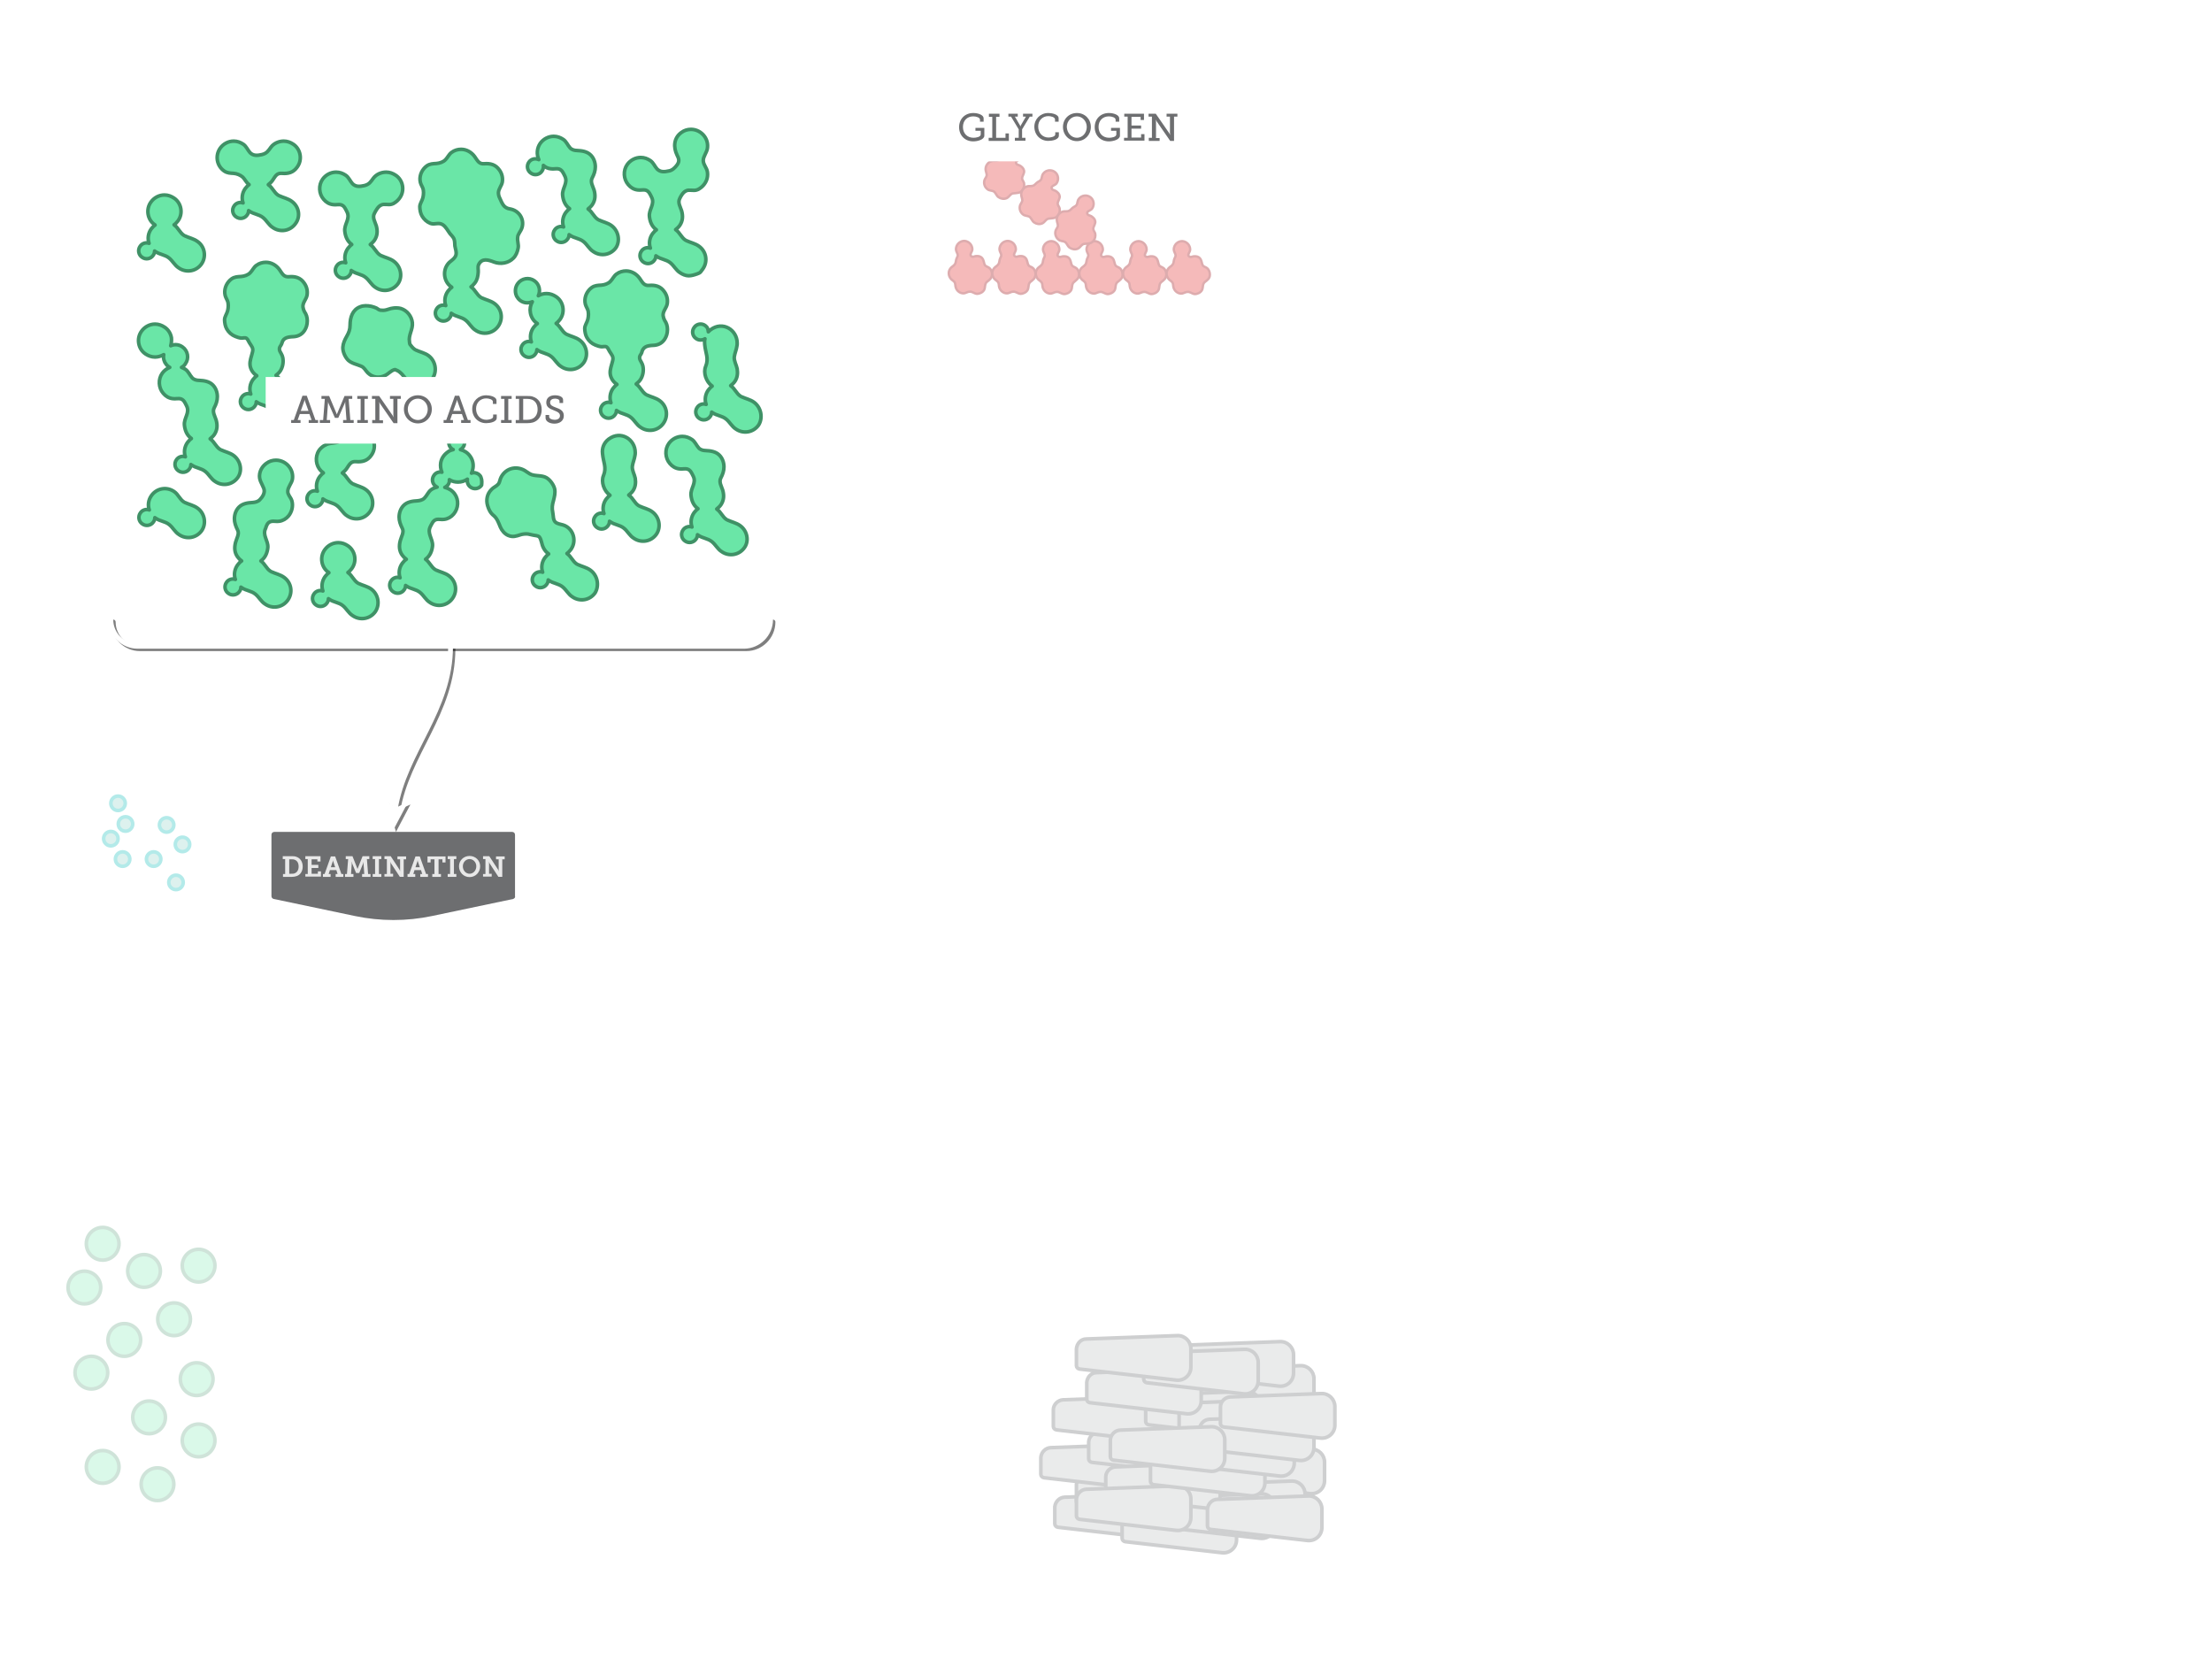<?xml version="1.0" encoding="utf-8"?>
<!-- Generator: Adobe Illustrator 18.1.1, SVG Export Plug-In . SVG Version: 6.00 Build 0)  -->
<!DOCTYPE svg PUBLIC "-//W3C//DTD SVG 1.1//EN" "http://www.w3.org/Graphics/SVG/1.1/DTD/svg11.dtd">
<svg version="1.1" id="Layer_1" xmlns="http://www.w3.org/2000/svg" xmlns:xlink="http://www.w3.org/1999/xlink" x="0px" y="0px"
	 viewBox="0 0 920 690" enable-background="new 0 0 920 690" xml:space="preserve">
<filter  height="170%" width="170%" id="ds1" y="-20%" x="-30%">
	<feOffset  in="SourceAlpha" result="offOut" dy="1" dx="0"></feOffset>
	<feGaussianBlur  in="offOut" stdDeviation="2" result="blurOut"></feGaussianBlur>
	<feComponentTransfer>
		<feFuncA  type="linear" slope="0.5"></feFuncA>
	</feComponentTransfer>
	<feMerge>
		<feMergeNode></feMergeNode>
		<feMergeNode  in="SourceGraphic"></feMergeNode>
	</feMerge>
</filter>
<g>
	<g opacity="0.5">
		<path fill="none" stroke="#000000" stroke-width="2" stroke-linecap="round" stroke-miterlimit="10" d="M321.5,258.7
			c0,6.1-5,11.1-11.1,11.1H58.2c-6.1,0-11.1-5-11.1-11.1"/>
	</g>
	<g>
		<path fill="none" stroke="#FFFFFF" stroke-width="2" stroke-linecap="round" stroke-miterlimit="10" d="M320.5,257.7
			c0,6.1-5,11.1-11.1,11.1H57.2c-6.1,0-11.1-5-11.1-11.1"/>
	</g>
</g>
<g filter="url(#ds1)">
	<path fill="#6AE6A7" d="M245.5,236.1c-1.5-1.1-3.5-1.5-5.2-2.3c-0.1-0.1-0.3-0.1-0.4-0.2c-1.8-1.2-2.3-3.1-4-4.3c0,0-0.1,0-0.1-0.1
		c0.6-0.4,1.1-1,1.6-1.6c1.1-1.5,1.5-3.3,1.2-5.1c-0.3-1.8-1.3-3.4-2.8-4.4c-1-0.7-2.1-0.9-3.3-1.2c-0.4-0.1-0.8-0.3-1.2-0.5
		c-1.4-0.9-1.1-3-1.4-4.3c-0.4-1.8-0.2-3.2,0.3-4.9c0.4-1.6,0.8-3.2,0.5-4.8c-0.4-1.8-1.9-3.8-3.4-4.7c-2-1.2-4.9-0.5-6.9-1.6
		c-0.5-0.3-0.9-0.6-1.4-0.9c-3.6-2.7-8.5-1.8-10.6,2.3c-0.5,0.9-0.5,2.1-1.2,2.9c-0.8,0.9-2,1.3-2.8,2.2c-1.8,1.8-2.3,4.3-1.6,6.7
		c0.5,1.7,1.2,3.1,2.6,4.2c1.4,1.2,2,3,2.7,4.7c0.6,1.4,1.8,2.9,3.3,3.5c1.9,0.8,3.3,0.3,5.1-0.3c0.9-0.3,2.2-0.4,3.1-0.3
		c0.8,0.1,1.5,0.4,2.3,0.5c0.8,0.2,1.7,0.1,2.4,0.7c0.5,0.6,0.7,1.4,0.9,2.1c0.4,1.9,1.2,3.7,2.9,4.9c0,0,0.1,0,0.1,0.1
		c-0.6,0.4-1.1,1-1.6,1.6c-1.3,1.8-1.6,4.1-0.9,6c-1.3-0.5-2.9,0-3.7,1.2c-1.1,1.5-0.7,3.6,0.8,4.6c1.5,1.1,3.6,0.7,4.6-0.8
		c0.4-0.5,0.6-1.2,0.6-1.8c0.1,0.1,0.2,0.2,0.3,0.2c1.8,1.3,4,1.3,5.7,2.7c1.5,1.2,2.4,3.1,4,4.1c3.1,2.2,7.3,1.5,9.5-1.6
		C249.3,242.6,248.6,238.3,245.5,236.1z"/>
	<path fill="none" stroke="#3F9166" stroke-width="1.489" stroke-linejoin="round" stroke-miterlimit="10" d="M245.5,236.1
		c-1.5-1.1-3.5-1.5-5.2-2.3c-0.1-0.1-0.3-0.1-0.4-0.2c-1.8-1.2-2.3-3.1-4-4.3c0,0-0.1,0-0.1-0.1c0.6-0.4,1.1-1,1.6-1.6
		c1.1-1.5,1.5-3.3,1.2-5.1c-0.3-1.8-1.3-3.4-2.8-4.4c-1-0.7-2.1-0.9-3.3-1.2c-0.4-0.1-0.8-0.3-1.2-0.5c-1.4-0.9-1.1-3-1.4-4.3
		c-0.4-1.8-0.2-3.2,0.3-4.9c0.4-1.6,0.8-3.2,0.5-4.8c-0.4-1.8-1.9-3.8-3.4-4.7c-2-1.2-4.9-0.5-6.9-1.6c-0.5-0.3-0.9-0.6-1.4-0.9
		c-3.6-2.7-8.5-1.8-10.6,2.3c-0.5,0.9-0.5,2.1-1.2,2.9c-0.8,0.9-2,1.3-2.8,2.2c-1.8,1.8-2.3,4.3-1.6,6.7c0.5,1.7,1.2,3.1,2.6,4.2
		c1.4,1.2,2,3,2.7,4.7c0.6,1.4,1.8,2.9,3.3,3.5c1.9,0.8,3.3,0.3,5.1-0.3c0.9-0.3,2.2-0.4,3.1-0.3c0.8,0.1,1.5,0.4,2.3,0.5
		c0.8,0.2,1.7,0.1,2.4,0.7c0.5,0.6,0.7,1.4,0.9,2.1c0.4,1.9,1.2,3.7,2.9,4.9c0,0,0.1,0,0.1,0.1c-0.6,0.4-1.1,1-1.6,1.6
		c-1.3,1.8-1.6,4.1-0.9,6c-1.3-0.5-2.9,0-3.7,1.2c-1.1,1.5-0.7,3.6,0.8,4.6c1.5,1.1,3.6,0.7,4.6-0.8c0.4-0.5,0.6-1.2,0.6-1.8
		c0.1,0.1,0.2,0.2,0.3,0.2c1.8,1.3,4,1.3,5.7,2.7c1.5,1.2,2.4,3.1,4,4.1c3.1,2.2,7.3,1.5,9.5-1.6
		C249.3,242.6,248.6,238.3,245.5,236.1z"/>
</g>
<g filter="url(#ds1)">
	<path fill="#6AE6A7" d="M307.8,217.6c-1.5-1.1-3.5-1.5-5.2-2.3c-0.1-0.1-0.3-0.1-0.4-0.2c-1.8-1.2-2.3-3.1-4-4.3
		c0,0-0.1-0.1-0.1-0.1c0.6-0.5,1.2-1,1.7-1.7c1.3-1.9,1.4-3.9,0.8-6.1c-0.5-1.6-1.7-3.4-0.8-5.1c0.8-1.5,1.3-3,1.3-4.6
		c0-1.8-0.6-3.6-1.9-4.9c-1.5-1.5-3.6-1.8-5.7-1.9c-1,0-2.2-0.3-2.9-1.1c-1-1.1-1.5-2.6-2.8-3.5c-1.2-0.8-2.5-1.3-4-1.3
		c-2.2,0-4.3,1.1-5.6,2.9c-1.8,2.5-1.6,6.1,0.4,8.4c1,1.2,2.3,2,3.9,2.2c1.1,0.2,2.3-0.2,3.4,0.1c1.3,0.4,1.8,1.7,2.4,2.9
		c1.5,2.9-1.2,5.1-0.9,8c0.2,2.1,1,4.2,2.8,5.5c0,0,0.1,0,0.1,0.1c-0.6,0.4-1.1,1-1.6,1.6c-1.3,1.8-1.6,4.1-0.9,6
		c-1.3-0.5-2.9,0-3.7,1.2c-1.1,1.5-0.7,3.6,0.8,4.6c1.5,1.1,3.6,0.7,4.6-0.8c0.4-0.5,0.6-1.2,0.6-1.8c0.1,0.1,0.2,0.2,0.3,0.2
		c1.8,1.3,4,1.3,5.7,2.7c1.5,1.2,2.4,3.1,4,4.1c3.1,2.2,7.3,1.5,9.5-1.6C311.6,224.1,310.9,219.8,307.8,217.6z"/>
	<path fill="none" stroke="#3F9166" stroke-width="1.489" stroke-linejoin="round" stroke-miterlimit="10" d="M307.8,217.6
		c-1.5-1.1-3.5-1.5-5.2-2.3c-0.1-0.1-0.3-0.1-0.4-0.2c-1.8-1.2-2.3-3.1-4-4.3c0,0-0.1-0.1-0.1-0.1c0.6-0.5,1.2-1,1.7-1.7
		c1.3-1.9,1.4-3.9,0.8-6.1c-0.5-1.6-1.7-3.4-0.8-5.1c0.8-1.5,1.3-3,1.3-4.6c0-1.8-0.6-3.6-1.9-4.9c-1.5-1.5-3.6-1.8-5.7-1.9
		c-1,0-2.2-0.3-2.9-1.1c-1-1.1-1.5-2.6-2.8-3.5c-1.2-0.8-2.5-1.3-4-1.3c-2.2,0-4.3,1.1-5.6,2.9c-1.8,2.5-1.6,6.1,0.4,8.4
		c1,1.2,2.3,2,3.9,2.2c1.1,0.2,2.3-0.2,3.4,0.1c1.3,0.4,1.8,1.7,2.4,2.9c1.5,2.9-1.2,5.1-0.9,8c0.2,2.1,1,4.2,2.8,5.5
		c0,0,0.1,0,0.1,0.1c-0.6,0.4-1.1,1-1.6,1.6c-1.3,1.8-1.6,4.1-0.9,6c-1.3-0.5-2.9,0-3.7,1.2c-1.1,1.5-0.7,3.6,0.8,4.6
		c1.5,1.1,3.6,0.7,4.6-0.8c0.4-0.5,0.6-1.2,0.6-1.8c0.1,0.1,0.2,0.2,0.3,0.2c1.8,1.3,4,1.3,5.7,2.7c1.5,1.2,2.4,3.1,4,4.1
		c3.1,2.2,7.3,1.5,9.5-1.6C311.6,224.1,310.9,219.8,307.8,217.6z"/>
</g>
<g filter="url(#ds1)">
	<path fill="#6AE6A7" d="M241,140.4c-1.5-1.1-3.5-1.5-5.2-2.3c-0.1-0.1-0.3-0.1-0.4-0.2c-1.8-1.2-2.3-3.1-4-4.3c0,0-0.1,0-0.1-0.1
		c0.6-0.4,1.1-1,1.6-1.6c1.1-1.5,1.5-3.3,1.2-5.1c-0.3-1.8-1.3-3.4-2.8-4.4c-1.2-0.8-2.5-1.3-4-1.3c-1.2,0-2.4,0.3-3.4,0.9
		c1-2.1,0.4-4.8-1.6-6.2c-2.2-1.6-5.4-1.1-7,1.2c-1,1.4-1.2,3.2-0.6,4.8c0,0.1,0.1,0.2,0.1,0.3c0.4,0.7,0.9,1.4,1.6,1.9
		c1.5,1.1,3.4,1.2,5,0.5c-0.8,1.4-1.1,3-0.8,4.6c0.3,1.8,1.3,3.4,2.8,4.4c0,0,0.1,0,0.1,0.1c-0.6,0.4-1.1,1-1.6,1.6
		c-1.3,1.8-1.6,4.1-0.9,6c-1.3-0.5-2.9,0-3.7,1.2c-1.1,1.5-0.7,3.6,0.8,4.6c1.5,1.1,3.6,0.7,4.6-0.8c0.4-0.5,0.6-1.2,0.6-1.8
		c0.1,0.1,0.2,0.2,0.3,0.2c1.8,1.3,4,1.3,5.7,2.7c1.5,1.2,2.4,3.1,4,4.1c3.1,2.2,7.3,1.5,9.5-1.6C244.8,146.9,244.1,142.6,241,140.4
		z"/>
	<path fill="none" stroke="#3F9166" stroke-width="1.489" stroke-linejoin="round" stroke-miterlimit="10" d="M241,140.4
		c-1.5-1.1-3.5-1.5-5.2-2.3c-0.1-0.1-0.3-0.1-0.4-0.2c-1.8-1.2-2.3-3.1-4-4.3c0,0-0.1,0-0.1-0.1c0.6-0.4,1.1-1,1.6-1.6
		c1.1-1.5,1.5-3.3,1.2-5.1c-0.3-1.8-1.3-3.4-2.8-4.4c-1.2-0.8-2.5-1.3-4-1.3c-1.2,0-2.4,0.3-3.4,0.9c1-2.1,0.4-4.8-1.6-6.2
		c-2.2-1.6-5.4-1.1-7,1.2c-1,1.4-1.2,3.2-0.6,4.8c0,0.1,0.1,0.2,0.1,0.3c0.4,0.7,0.9,1.4,1.6,1.9c1.5,1.1,3.4,1.2,5,0.5
		c-0.8,1.4-1.1,3-0.8,4.6c0.3,1.8,1.3,3.4,2.8,4.4c0,0,0.1,0,0.1,0.1c-0.6,0.4-1.1,1-1.6,1.6c-1.3,1.8-1.6,4.1-0.9,6
		c-1.3-0.5-2.9,0-3.7,1.2c-1.1,1.5-0.7,3.6,0.8,4.6c1.5,1.1,3.6,0.7,4.6-0.8c0.4-0.5,0.6-1.2,0.6-1.8c0.1,0.1,0.2,0.2,0.3,0.2
		c1.8,1.3,4,1.3,5.7,2.7c1.5,1.2,2.4,3.1,4,4.1c3.1,2.2,7.3,1.5,9.5-1.6C244.8,146.9,244.1,142.6,241,140.4z"/>
</g>
<g filter="url(#ds1)">
	<path fill="#6AE6A7" d="M82.1,210.3c-1.5-1.1-3.5-1.5-5.2-2.3c-0.1-0.1-0.3-0.1-0.4-0.2c-1.8-1.2-2.3-3.1-4-4.3
		c-3.1-2.2-7.3-1.5-9.5,1.6c-1.3,1.8-1.6,4.1-0.9,6c-1.3-0.5-2.9,0-3.7,1.2c-1.1,1.5-0.7,3.6,0.8,4.6c1.5,1.1,3.6,0.7,4.6-0.8
		c0.4-0.5,0.6-1.2,0.6-1.8c0.1,0.1,0.2,0.2,0.3,0.2c1.8,1.3,4,1.3,5.7,2.7c1.5,1.2,2.4,3.1,4,4.1c3.1,2.2,7.3,1.5,9.5-1.6
		C85.9,216.8,85.2,212.5,82.1,210.3z"/>
	<path fill="none" stroke="#3F9166" stroke-width="1.489" stroke-linejoin="round" stroke-miterlimit="10" d="M82.1,210.3
		c-1.5-1.1-3.5-1.5-5.2-2.3c-0.1-0.1-0.3-0.1-0.4-0.2c-1.8-1.2-2.3-3.1-4-4.3c-3.1-2.2-7.3-1.5-9.5,1.6c-1.3,1.8-1.6,4.1-0.9,6
		c-1.3-0.5-2.9,0-3.7,1.2c-1.1,1.5-0.7,3.6,0.8,4.6c1.5,1.1,3.6,0.7,4.6-0.8c0.4-0.5,0.6-1.2,0.6-1.8c0.1,0.1,0.2,0.2,0.3,0.2
		c1.8,1.3,4,1.3,5.7,2.7c1.5,1.2,2.4,3.1,4,4.1c3.1,2.2,7.3,1.5,9.5-1.6C85.9,216.8,85.2,212.5,82.1,210.3z"/>
</g>
<g filter="url(#ds1)">
	<path fill="#6AE6A7" d="M178.2,146.9c-1.5-1.1-3.5-1.5-5.2-2.3c-0.1-0.1-0.3-0.1-0.4-0.2c-0.9-0.6-1.5-1.4-2.1-2.2
		c-0.1-0.3-0.2-0.7-0.2-1.1c-0.5-2.7,1.5-5.1,1.2-7.9c-0.3-2.7-2.2-5.1-4.8-5.9c-1-0.3-2.6-0.3-3.5-0.1c-0.9,0.1-1.7,0.5-2.6,0.7
		c-0.8,0.2-1.6,0.2-2.4,0.1c-0.7-0.1-1.1-0.6-1.7-0.9c-0.6-0.3-1.4-0.5-2.1-0.7c-1.5-0.3-3.2-0.4-4.6,0.2c-3.2,1.2-4.2,4.4-4.2,7.6
		c0,1.9-0.5,3.1-1.4,4.7c-0.8,1.4-1.5,2.9-1.6,4.5c-0.1,1.8,0.9,4.1,2.2,5.4c1.5,1.4,3.6,1.7,5.4,2.5c1.3,0.5,1.8,1.8,2.8,2.8
		c2,1.9,4.6,2.3,7.1,1.1c1.7-0.8,2.4-2.1,4.2-2.5c0.7,0.3,1.5,0.6,2.1,1.2c1.5,1.2,2.4,3.1,4,4.1c3.1,2.2,7.3,1.5,9.5-1.6
		C181.9,153.4,181.2,149.1,178.2,146.9z"/>
	<path fill="none" stroke="#3F9166" stroke-width="1.489" stroke-linejoin="round" stroke-miterlimit="10" d="M178.2,146.9
		c-1.5-1.1-3.5-1.5-5.2-2.3c-0.1-0.1-0.3-0.1-0.4-0.2c-0.9-0.6-1.5-1.4-2.1-2.2c-0.1-0.3-0.2-0.7-0.2-1.1c-0.5-2.7,1.5-5.1,1.2-7.9
		c-0.3-2.7-2.2-5.1-4.8-5.9c-1-0.3-2.6-0.3-3.5-0.1c-0.9,0.1-1.7,0.5-2.6,0.7c-0.8,0.2-1.6,0.2-2.4,0.1c-0.7-0.1-1.1-0.6-1.7-0.9
		c-0.6-0.3-1.4-0.5-2.1-0.7c-1.5-0.3-3.2-0.4-4.6,0.2c-3.2,1.2-4.2,4.4-4.2,7.6c0,1.9-0.5,3.1-1.4,4.7c-0.8,1.4-1.5,2.9-1.6,4.5
		c-0.1,1.8,0.9,4.1,2.2,5.4c1.5,1.4,3.6,1.7,5.4,2.5c1.3,0.5,1.8,1.8,2.8,2.8c2,1.9,4.6,2.3,7.1,1.1c1.7-0.8,2.4-2.1,4.2-2.5
		c0.7,0.3,1.5,0.6,2.1,1.2c1.5,1.2,2.4,3.1,4,4.1c3.1,2.2,7.3,1.5,9.5-1.6C181.9,153.4,181.2,149.1,178.2,146.9z"/>
</g>
<g filter="url(#ds1)">
	<path fill="#6AE6A7" d="M121.3,82.7c-1.5-1.1-3.5-1.5-5.2-2.3c-0.1-0.1-0.3-0.1-0.4-0.2c-1.8-1.2-2.3-3.1-4-4.3
		c0,0-0.1-0.1-0.1-0.1c0.6-0.5,1.2-1,1.7-1.7c1.2-1.7,1.7-3.2,4-3c2.5,0.2,4.7-0.3,6.3-2.6c1.1-1.5,1.5-3.3,1.2-5.1
		c-0.3-1.8-1.3-3.4-2.8-4.4c-1.2-0.8-2.5-1.3-4-1.3c-2,0-4.1,0.9-5.3,2.5c-1.1,1.5-1.7,2.6-3.8,3.1c-1.8,0.4-3.5,0.6-4.9-0.8
		c-1-1.1-1.5-2.6-2.8-3.5c-1.2-0.8-2.5-1.3-4-1.3c-2.2,0-4.3,1.1-5.6,2.9c-2.2,3.1-1.5,7.3,1.6,9.5c1.3,0.9,2.5,0.9,4,1
		c1.3,0.1,2.8,0.7,3.8,1.6c0.9,0.9,1.4,2.2,2.5,3c0,0,0.1,0,0.1,0.1c-0.6,0.4-1.1,1-1.6,1.6c-1.3,1.8-1.6,4.1-0.9,6
		c-1.3-0.5-2.9,0-3.7,1.2c-1.1,1.5-0.7,3.6,0.8,4.6c1.5,1.1,3.6,0.7,4.6-0.8c0.4-0.5,0.6-1.2,0.6-1.8c0.1,0.1,0.2,0.2,0.3,0.2
		c1.8,1.3,4,1.3,5.7,2.7c1.5,1.2,2.4,3.1,4,4.1c3.1,2.2,7.3,1.5,9.5-1.6C125.1,89.1,124.4,84.9,121.3,82.7z"/>
	<path fill="none" stroke="#3F9166" stroke-width="1.489" stroke-linejoin="round" stroke-miterlimit="10" d="M121.3,82.7
		c-1.5-1.1-3.5-1.5-5.2-2.3c-0.1-0.1-0.3-0.1-0.4-0.2c-1.8-1.2-2.3-3.1-4-4.3c0,0-0.1-0.1-0.1-0.1c0.6-0.5,1.2-1,1.7-1.7
		c1.2-1.7,1.7-3.2,4-3c2.5,0.2,4.7-0.3,6.3-2.6c1.1-1.5,1.5-3.3,1.2-5.1c-0.3-1.8-1.3-3.4-2.8-4.4c-1.2-0.8-2.5-1.3-4-1.3
		c-2,0-4.1,0.9-5.3,2.5c-1.1,1.5-1.7,2.6-3.8,3.1c-1.8,0.4-3.5,0.6-4.9-0.8c-1-1.1-1.5-2.6-2.8-3.5c-1.2-0.8-2.5-1.3-4-1.3
		c-2.2,0-4.3,1.1-5.6,2.9c-2.2,3.1-1.5,7.3,1.6,9.5c1.3,0.9,2.5,0.9,4,1c1.3,0.1,2.8,0.7,3.8,1.6c0.9,0.9,1.4,2.2,2.5,3
		c0,0,0.1,0,0.1,0.1c-0.6,0.4-1.1,1-1.6,1.6c-1.3,1.8-1.6,4.1-0.9,6c-1.3-0.5-2.9,0-3.7,1.2c-1.1,1.5-0.7,3.6,0.8,4.6
		c1.5,1.1,3.6,0.7,4.6-0.8c0.4-0.5,0.6-1.2,0.6-1.8c0.1,0.1,0.2,0.2,0.3,0.2c1.8,1.3,4,1.3,5.7,2.7c1.5,1.2,2.4,3.1,4,4.1
		c3.1,2.2,7.3,1.5,9.5-1.6C125.1,89.1,124.4,84.9,121.3,82.7z"/>
</g>
<g filter="url(#ds1)">
	<path fill="#6AE6A7" d="M152.1,202.6c-1.5-1.1-3.5-1.5-5.2-2.3c-0.1-0.1-0.3-0.1-0.4-0.2c-1.8-1.2-2.3-3.1-4-4.3
		c0,0-0.1-0.1-0.1-0.1c0.6-0.5,1.2-1,1.7-1.7c1.2-1.7,1.7-3.2,4-3c2.5,0.2,4.7-0.3,6.3-2.6c1.1-1.5,1.5-3.3,1.2-5.1
		c-0.3-1.8-1.3-3.4-2.8-4.4c-1.2-0.8-2.5-1.3-4-1.3c-2,0-4.1,0.9-5.3,2.5c-0.7,0.9-1.3,2-2.4,2.5c-1.6,0.9-3.5,0.5-5.2,1.2
		c-1.6,0.7-3.1,1.9-3.8,3.6c-1.2,2.9-0.3,6.4,2.3,8.2c0,0,0.1,0,0.1,0.1c-0.6,0.4-1.1,1-1.6,1.6c-1.3,1.8-1.6,4.1-0.9,6
		c-1.3-0.5-2.9,0-3.7,1.2c-1.1,1.5-0.7,3.6,0.8,4.6c1.5,1.1,3.6,0.7,4.6-0.8c0.4-0.5,0.6-1.2,0.6-1.8c0.1,0.1,0.2,0.2,0.3,0.2
		c1.8,1.3,4,1.3,5.7,2.7c1.5,1.2,2.4,3.1,4,4.1c3.1,2.2,7.3,1.5,9.5-1.6C155.9,209.1,155.2,204.8,152.1,202.6z"/>
	<path fill="none" stroke="#3F9166" stroke-width="1.489" stroke-linejoin="round" stroke-miterlimit="10" d="M152.1,202.6
		c-1.5-1.1-3.5-1.5-5.2-2.3c-0.1-0.1-0.3-0.1-0.4-0.2c-1.8-1.2-2.3-3.1-4-4.3c0,0-0.1-0.1-0.1-0.1c0.6-0.5,1.2-1,1.7-1.7
		c1.2-1.7,1.7-3.2,4-3c2.5,0.2,4.7-0.3,6.3-2.6c1.1-1.5,1.5-3.3,1.2-5.1c-0.3-1.8-1.3-3.4-2.8-4.4c-1.2-0.8-2.5-1.3-4-1.3
		c-2,0-4.1,0.9-5.3,2.5c-0.7,0.9-1.3,2-2.4,2.5c-1.6,0.9-3.5,0.5-5.2,1.2c-1.6,0.7-3.1,1.9-3.8,3.6c-1.2,2.9-0.3,6.4,2.3,8.2
		c0,0,0.1,0,0.1,0.1c-0.6,0.4-1.1,1-1.6,1.6c-1.3,1.8-1.6,4.1-0.9,6c-1.3-0.5-2.9,0-3.7,1.2c-1.1,1.5-0.7,3.6,0.8,4.6
		c1.5,1.1,3.6,0.7,4.6-0.8c0.4-0.5,0.6-1.2,0.6-1.8c0.1,0.1,0.2,0.2,0.3,0.2c1.8,1.3,4,1.3,5.7,2.7c1.5,1.2,2.4,3.1,4,4.1
		c3.1,2.2,7.3,1.5,9.5-1.6C155.9,209.1,155.2,204.8,152.1,202.6z"/>
</g>
<g filter="url(#ds1)">
	<path fill="#6AE6A7" d="M163.7,107.6c-1.5-1.1-3.5-1.5-5.2-2.3c-0.1-0.1-0.3-0.1-0.4-0.2c-1.8-1.2-2.3-3.1-4-4.3
		c0,0-0.1-0.1-0.1-0.1c0.6-0.5,1.2-1,1.7-1.7c1.3-1.9,1.4-3.9,0.8-6.1c-0.5-1.6-1.7-3.4-0.8-5.1c0.6-1.2,1.5-2.9,2.8-3.5
		c1.3-0.7,3,0.1,4.5-0.4c0.4-0.1,0.8-0.3,1.2-0.6c0.8-0.5,1.5-1.2,2-1.9c1.1-1.5,1.5-3.3,1.2-5.1c-0.3-1.8-1.3-3.4-2.8-4.4
		c-1.2-0.8-2.5-1.3-4-1.3c-2,0-4.1,0.9-5.3,2.5c-1.1,1.5-1.7,2.6-3.8,3.1c-1.8,0.4-3.5,0.6-4.9-0.8c-1-1.1-1.5-2.6-2.8-3.5
		c-1.2-0.8-2.5-1.3-4-1.3c-2.2,0-4.3,1.1-5.6,2.9c-1.8,2.5-1.6,6.1,0.4,8.4c1,1.2,2.3,2,3.9,2.2c1.1,0.2,2.3-0.2,3.4,0.1
		c1.3,0.4,1.8,1.7,2.4,2.9c1.5,2.9-1.2,5.1-0.9,8c0.2,2.1,1,4.2,2.8,5.5c0,0,0.1,0,0.1,0.1c-0.6,0.4-1.1,1-1.6,1.6
		c-1.3,1.8-1.6,4.1-0.9,6c-1.3-0.5-2.9,0-3.7,1.2c-1.1,1.5-0.7,3.6,0.8,4.6c1.5,1.1,3.6,0.7,4.6-0.8c0.4-0.5,0.6-1.2,0.6-1.8
		c0.1,0.1,0.2,0.2,0.3,0.2c1.8,1.3,4,1.3,5.7,2.7c1.5,1.2,2.4,3.1,4,4.1c3.1,2.2,7.3,1.5,9.5-1.6
		C167.5,114.1,166.8,109.8,163.7,107.6z"/>
	<path fill="none" stroke="#3F9166" stroke-width="1.489" stroke-linejoin="round" stroke-miterlimit="10" d="M163.7,107.6
		c-1.5-1.1-3.5-1.5-5.2-2.3c-0.1-0.1-0.3-0.1-0.4-0.2c-1.8-1.2-2.3-3.1-4-4.3c0,0-0.1-0.1-0.1-0.1c0.6-0.5,1.2-1,1.7-1.7
		c1.3-1.9,1.4-3.9,0.8-6.1c-0.5-1.6-1.7-3.4-0.8-5.1c0.6-1.2,1.5-2.9,2.8-3.5c1.3-0.7,3,0.1,4.5-0.4c0.4-0.1,0.8-0.3,1.2-0.6
		c0.8-0.5,1.5-1.2,2-1.9c1.1-1.5,1.5-3.3,1.2-5.1c-0.3-1.8-1.3-3.4-2.8-4.4c-1.2-0.8-2.5-1.3-4-1.3c-2,0-4.1,0.9-5.3,2.5
		c-1.1,1.5-1.7,2.6-3.8,3.1c-1.8,0.4-3.5,0.6-4.9-0.8c-1-1.1-1.5-2.6-2.8-3.5c-1.2-0.8-2.5-1.3-4-1.3c-2.2,0-4.3,1.1-5.6,2.9
		c-1.8,2.5-1.6,6.1,0.4,8.4c1,1.2,2.3,2,3.9,2.2c1.1,0.2,2.3-0.2,3.4,0.1c1.3,0.4,1.8,1.7,2.4,2.9c1.5,2.9-1.2,5.1-0.9,8
		c0.2,2.1,1,4.2,2.8,5.5c0,0,0.1,0,0.1,0.1c-0.6,0.4-1.1,1-1.6,1.6c-1.3,1.8-1.6,4.1-0.9,6c-1.3-0.5-2.9,0-3.7,1.2
		c-1.1,1.5-0.7,3.6,0.8,4.6c1.5,1.1,3.6,0.7,4.6-0.8c0.4-0.5,0.6-1.2,0.6-1.8c0.1,0.1,0.2,0.2,0.3,0.2c1.8,1.3,4,1.3,5.7,2.7
		c1.5,1.2,2.4,3.1,4,4.1c3.1,2.2,7.3,1.5,9.5-1.6C167.5,114.1,166.8,109.8,163.7,107.6z"/>
</g>
<g filter="url(#ds1)">
	<path fill="#6AE6A7" d="M313.6,166.3c-1.5-1.1-3.5-1.5-5.2-2.3c-0.1-0.1-0.3-0.1-0.4-0.2c-1.8-1.2-2.3-3.1-4-4.3
		c0,0-0.1-0.1-0.1-0.1c0.6-0.5,1.2-1,1.7-1.7c1.1-1.6,1.3-3.4,1-5.3c-0.3-1.6-1.4-3.3-1.2-5c0.2-1.5,0.9-3,1.1-4.5
		c0.1-0.4,0.1-0.8,0.1-1.2c0-5.5-6-9.3-11-5.6c-0.4,0.3-0.7,0.6-1,0.9c0-0.4-0.1-0.8-0.2-1.1c0-0.1-0.1-0.2-0.1-0.3
		c-0.2-0.5-0.6-0.9-1-1.2c-1.5-1.1-3.6-0.7-4.6,0.8c-1.1,1.5-0.7,3.6,0.8,4.6c1.1,0.8,2.6,0.8,3.7,0.1c-0.2,0.8-0.2,1.6-0.1,2.4
		c0.3,3.5,1.8,5.7,0.4,9.1c-1.1,2.6,0.2,6.4,2.6,8.1c0,0,0.1,0,0.1,0.1c-0.6,0.4-1.1,1-1.6,1.6c-1.3,1.8-1.6,4.1-0.9,6
		c-1.3-0.5-2.9,0-3.7,1.2c-1.1,1.5-0.7,3.6,0.8,4.6c1.5,1.1,3.6,0.7,4.6-0.8c0.4-0.5,0.6-1.2,0.6-1.8c0.1,0.1,0.2,0.2,0.3,0.2
		c1.8,1.3,4,1.3,5.7,2.7c1.5,1.2,2.4,3.1,4,4.1c3.1,2.2,7.3,1.5,9.5-1.6C317.4,172.8,316.6,168.5,313.6,166.3z"/>
	<path fill="none" stroke="#3F9166" stroke-width="1.489" stroke-linejoin="round" stroke-miterlimit="10" d="M313.6,166.3
		c-1.5-1.1-3.5-1.5-5.2-2.3c-0.1-0.1-0.3-0.1-0.4-0.2c-1.8-1.2-2.3-3.1-4-4.3c0,0-0.1-0.1-0.1-0.1c0.6-0.5,1.2-1,1.7-1.7
		c1.1-1.6,1.3-3.4,1-5.3c-0.3-1.6-1.4-3.3-1.2-5c0.2-1.5,0.9-3,1.1-4.5c0.1-0.4,0.1-0.8,0.1-1.2c0-5.5-6-9.3-11-5.6
		c-0.4,0.3-0.7,0.6-1,0.9c0-0.4-0.1-0.8-0.2-1.1c0-0.1-0.1-0.2-0.1-0.3c-0.2-0.5-0.6-0.9-1-1.2c-1.5-1.1-3.6-0.7-4.6,0.8
		c-1.1,1.5-0.7,3.6,0.8,4.6c1.1,0.8,2.6,0.8,3.7,0.1c-0.2,0.8-0.2,1.6-0.1,2.4c0.3,3.5,1.8,5.7,0.4,9.1c-1.1,2.6,0.2,6.4,2.6,8.1
		c0,0,0.1,0,0.1,0.1c-0.6,0.4-1.1,1-1.6,1.6c-1.3,1.8-1.6,4.1-0.9,6c-1.3-0.5-2.9,0-3.7,1.2c-1.1,1.5-0.7,3.6,0.8,4.6
		c1.5,1.1,3.6,0.7,4.6-0.8c0.4-0.5,0.6-1.2,0.6-1.8c0.1,0.1,0.2,0.2,0.3,0.2c1.8,1.3,4,1.3,5.7,2.7c1.5,1.2,2.4,3.1,4,4.1
		c3.1,2.2,7.3,1.5,9.5-1.6C317.4,172.8,316.6,168.5,313.6,166.3z"/>
</g>
<g filter="url(#ds1)">
	<path fill="#6AE6A7" d="M271.2,211.8c-1.5-1.1-3.5-1.5-5.2-2.3c-0.1-0.1-0.3-0.1-0.4-0.2c-1.8-1.2-2.3-3.1-4-4.3
		c0,0-0.1-0.1-0.1-0.1c0.6-0.5,1.2-1,1.7-1.7c1.1-1.6,1.3-3.4,1-5.3c-0.3-1.6-1.4-3.3-1.2-5c0.2-1.5,0.9-3,1.1-4.5
		c0.1-0.4,0.1-0.8,0.1-1.2c0-5.5-6-9.3-11-5.6c-2,1.5-2.9,3.7-2.6,6.1c0.3,3.5,1.8,5.7,0.4,9.1c-1.1,2.6,0.2,6.4,2.6,8.1
		c0,0,0.1,0,0.1,0.1c-0.6,0.4-1.1,1-1.6,1.6c-1.3,1.8-1.6,4.1-0.9,6c-1.3-0.5-2.9,0-3.7,1.2c-1.1,1.5-0.7,3.6,0.8,4.6
		c1.5,1.1,3.6,0.7,4.6-0.8c0.4-0.5,0.6-1.2,0.6-1.8c0.1,0.1,0.2,0.2,0.3,0.2c1.8,1.3,4,1.3,5.7,2.7c1.5,1.2,2.4,3.1,4,4.1
		c3.1,2.2,7.3,1.5,9.5-1.6C275,218.3,274.3,214,271.2,211.8z"/>
	<path fill="none" stroke="#3F9166" stroke-width="1.489" stroke-linejoin="round" stroke-miterlimit="10" d="M271.2,211.8
		c-1.5-1.1-3.5-1.5-5.2-2.3c-0.1-0.1-0.3-0.1-0.4-0.2c-1.8-1.2-2.3-3.1-4-4.3c0,0-0.1-0.1-0.1-0.1c0.6-0.5,1.2-1,1.7-1.7
		c1.1-1.6,1.3-3.4,1-5.3c-0.3-1.6-1.4-3.3-1.2-5c0.2-1.5,0.9-3,1.1-4.5c0.1-0.4,0.1-0.8,0.1-1.2c0-5.5-6-9.3-11-5.6
		c-2,1.5-2.9,3.7-2.6,6.1c0.3,3.5,1.8,5.7,0.4,9.1c-1.1,2.6,0.2,6.4,2.6,8.1c0,0,0.1,0,0.1,0.1c-0.6,0.4-1.1,1-1.6,1.6
		c-1.3,1.8-1.6,4.1-0.9,6c-1.3-0.5-2.9,0-3.7,1.2c-1.1,1.5-0.7,3.6,0.8,4.6c1.5,1.1,3.6,0.7,4.6-0.8c0.4-0.5,0.6-1.2,0.6-1.8
		c0.1,0.1,0.2,0.2,0.3,0.2c1.8,1.3,4,1.3,5.7,2.7c1.5,1.2,2.4,3.1,4,4.1c3.1,2.2,7.3,1.5,9.5-1.6C275,218.3,274.3,214,271.2,211.8z"
		/>
</g>
<g filter="url(#ds1)">
	<path fill="#6AE6A7" d="M200.1,197.7c0-0.1-0.1-0.2-0.1-0.3c-0.2-0.5-0.6-0.9-1-1.2c-0.9-0.6-2-0.8-2.9-0.4c0.3-0.6,0.5-1.3,0.6-2
		c0.3-1.8-0.1-3.6-1.2-5.1c-1-1.4-2.4-2.3-4-2.7c0.4-0.2,0.8-0.6,1.1-1c0.7-0.9,0.8-2.1,0.4-3.1c0-0.1-0.1-0.2-0.1-0.3
		c-0.2-0.5-0.6-0.9-1-1.2c-1.5-1.1-3.6-0.7-4.6,0.8c-1.1,1.5-0.7,3.6,0.8,4.6c0.1,0.1,0.2,0.1,0.4,0.2c-0.9,0.2-1.7,0.5-2.4,1.1
		c-1.5,1.1-2.5,2.6-2.8,4.4c-0.2,1.3,0,2.7,0.5,3.9c-1.2-0.3-2.6,0.2-3.3,1.3c-1.1,1.5-0.7,3.6,0.8,4.6c0.1,0.1,0.3,0.2,0.5,0.3
		c-0.9,0.2-1.8,0.6-2.5,1.1c-1.2,0.9-1.7,2.4-2.8,3.5c-0.8,0.8-1.9,1-2.9,1.1c-2,0.1-4.2,0.4-5.7,1.9c-1.3,1.3-1.9,3.1-1.9,4.9
		c0,1.5,0.5,3,1.3,4.6c0.9,1.6-0.4,3.5-0.8,5.1c-0.6,2.2-0.5,4.3,0.8,6.1c0.5,0.7,1,1.2,1.7,1.7c-0.6,0.4-1.2,1-1.7,1.7
		c-1.3,1.8-1.6,4.1-0.9,6c-1.3-0.5-2.9,0-3.7,1.2c-1.1,1.5-0.7,3.6,0.8,4.6c1.5,1.1,3.6,0.7,4.6-0.8c0.4-0.5,0.6-1.2,0.6-1.8
		c0.1,0.1,0.2,0.2,0.3,0.2c1.8,1.3,4,1.3,5.7,2.7c1.5,1.2,2.4,3.1,4,4.1c3.1,2.2,7.3,1.5,9.5-1.6c2.2-3.1,1.5-7.3-1.6-9.5
		c-1.5-1.1-3.5-1.5-5.2-2.3c-0.1-0.1-0.3-0.1-0.4-0.2c-1.8-1.2-2.3-3.1-4-4.3c0,0,0,0,0,0c0,0,0.1,0,0.1-0.1
		c1.8-1.3,2.6-3.4,2.8-5.5c0.2-2.9-2.4-5.1-0.9-8c0.6-1.1,1.1-2.5,2.4-2.9c1.1-0.3,2.3,0.1,3.4-0.1c1.5-0.2,2.9-1,3.9-2.2
		c2-2.4,2.2-5.9,0.4-8.4c-1-1.4-2.5-2.3-4.1-2.7c0.5-0.2,0.9-0.6,1.3-1c0.5-0.7,0.7-1.4,0.6-2.2c1.1,0.7,2.3,1,3.6,1
		c1.4,0,2.7-0.4,3.9-1.2c-0.2,1.2,0.2,2.5,1.3,3.3c1.5,1.1,3.6,0.7,4.6-0.8C200.4,199.9,200.5,198.7,200.1,197.7z"/>
	<path fill="none" stroke="#3F9166" stroke-width="1.489" stroke-linejoin="round" stroke-miterlimit="10" d="M200.1,197.7
		c0-0.1-0.1-0.2-0.1-0.3c-0.2-0.5-0.6-0.9-1-1.2c-0.9-0.6-2-0.8-2.9-0.4c0.3-0.6,0.5-1.3,0.6-2c0.3-1.8-0.1-3.6-1.2-5.1
		c-1-1.4-2.4-2.3-4-2.7c0.4-0.2,0.8-0.6,1.1-1c0.7-0.9,0.8-2.1,0.4-3.1c0-0.1-0.1-0.2-0.1-0.3c-0.2-0.5-0.6-0.9-1-1.2
		c-1.5-1.1-3.6-0.7-4.6,0.8c-1.1,1.5-0.7,3.6,0.8,4.6c0.1,0.1,0.2,0.1,0.4,0.2c-0.9,0.2-1.7,0.5-2.4,1.1c-1.5,1.1-2.5,2.6-2.8,4.4
		c-0.2,1.3,0,2.7,0.5,3.9c-1.2-0.3-2.6,0.2-3.3,1.3c-1.1,1.5-0.7,3.6,0.8,4.6c0.1,0.1,0.3,0.2,0.5,0.3c-0.9,0.2-1.8,0.6-2.5,1.1
		c-1.2,0.9-1.7,2.4-2.8,3.5c-0.8,0.8-1.9,1-2.9,1.1c-2,0.1-4.2,0.4-5.7,1.9c-1.3,1.3-1.9,3.1-1.9,4.9c0,1.5,0.5,3,1.3,4.6
		c0.9,1.6-0.4,3.5-0.8,5.1c-0.6,2.2-0.5,4.3,0.8,6.1c0.5,0.7,1,1.2,1.7,1.7c-0.6,0.4-1.2,1-1.7,1.7c-1.3,1.8-1.6,4.1-0.9,6
		c-1.3-0.5-2.9,0-3.7,1.2c-1.1,1.5-0.7,3.6,0.8,4.6c1.5,1.1,3.6,0.7,4.6-0.8c0.4-0.5,0.6-1.2,0.6-1.8c0.1,0.1,0.2,0.2,0.3,0.2
		c1.8,1.3,4,1.3,5.7,2.7c1.5,1.2,2.4,3.1,4,4.1c3.1,2.2,7.3,1.5,9.5-1.6c2.2-3.1,1.5-7.3-1.6-9.5c-1.5-1.1-3.5-1.5-5.2-2.3
		c-0.1-0.1-0.3-0.1-0.4-0.2c-1.8-1.2-2.3-3.1-4-4.3c0,0,0,0,0,0c0,0,0.1,0,0.1-0.1c1.8-1.3,2.6-3.4,2.8-5.5c0.2-2.9-2.4-5.1-0.9-8
		c0.6-1.1,1.1-2.5,2.4-2.9c1.1-0.3,2.3,0.1,3.4-0.1c1.5-0.2,2.9-1,3.9-2.2c2-2.4,2.2-5.9,0.4-8.4c-1-1.4-2.5-2.3-4.1-2.7
		c0.5-0.2,0.9-0.6,1.3-1c0.5-0.7,0.7-1.4,0.6-2.2c1.1,0.7,2.3,1,3.6,1c1.4,0,2.7-0.4,3.9-1.2c-0.2,1.2,0.2,2.5,1.3,3.3
		c1.5,1.1,3.6,0.7,4.6-0.8C200.4,199.9,200.5,198.7,200.1,197.7z"/>
</g>
<g filter="url(#ds1)">
	<path fill="#6AE6A7" d="M254.3,92.8c-1.5-1.1-3.5-1.5-5.2-2.3c-0.1-0.1-0.3-0.1-0.4-0.2c-1.8-1.2-2.3-3.1-4-4.3
		c0,0-0.1-0.1-0.1-0.1c0.6-0.5,1.2-1,1.7-1.7c1.3-1.9,1.4-3.9,0.8-6.1c-0.5-1.6-1.7-3.4-0.8-5.1c0.8-1.5,1.3-3,1.3-4.6
		c0-1.8-0.6-3.6-1.9-4.9c-1.5-1.5-3.6-1.8-5.7-1.9c-1,0-2.2-0.3-2.9-1.1c-1-1.1-1.5-2.6-2.8-3.5c-1.2-0.8-2.5-1.3-4-1.3
		c-2.2,0-4.3,1.1-5.6,2.9c-1.4,2-1.6,4.6-0.6,6.8c-1.4-0.7-3.2-0.3-4.1,1c-1.1,1.5-0.7,3.6,0.8,4.6c1.5,1.1,3.6,0.7,4.6-0.8
		c0.5-0.7,0.7-1.6,0.6-2.4c0.9,0.8,1.9,1.3,3.1,1.4c1.1,0.2,2.3-0.2,3.4,0.1c1.3,0.4,1.8,1.7,2.4,2.9c1.5,2.9-1.2,5.1-0.9,8
		c0.2,2.1,1,4.2,2.8,5.5c0,0,0.1,0,0.1,0.1c-0.6,0.4-1.1,1-1.6,1.6c-1.3,1.8-1.6,4.1-0.9,6c-1.3-0.5-2.9,0-3.7,1.2
		c-1.1,1.5-0.7,3.6,0.8,4.6c1.5,1.1,3.6,0.7,4.6-0.8c0.4-0.5,0.6-1.2,0.6-1.8c0.1,0.1,0.2,0.2,0.3,0.2c1.8,1.3,4,1.3,5.7,2.7
		c1.5,1.2,2.4,3.1,4,4.1c3.1,2.2,7.3,1.5,9.5-1.6C258,99.2,257.3,95,254.3,92.8z"/>
	<path fill="none" stroke="#3F9166" stroke-width="1.489" stroke-linejoin="round" stroke-miterlimit="10" d="M254.3,92.8
		c-1.5-1.1-3.5-1.5-5.2-2.3c-0.1-0.1-0.3-0.1-0.4-0.2c-1.8-1.2-2.3-3.1-4-4.3c0,0-0.1-0.1-0.1-0.1c0.6-0.5,1.2-1,1.7-1.7
		c1.3-1.9,1.4-3.9,0.8-6.1c-0.5-1.6-1.7-3.4-0.8-5.1c0.8-1.5,1.3-3,1.3-4.6c0-1.8-0.6-3.6-1.9-4.9c-1.5-1.5-3.6-1.8-5.7-1.9
		c-1,0-2.2-0.3-2.9-1.1c-1-1.1-1.5-2.6-2.8-3.5c-1.2-0.8-2.5-1.3-4-1.3c-2.2,0-4.3,1.1-5.6,2.9c-1.4,2-1.6,4.6-0.6,6.8
		c-1.4-0.7-3.2-0.3-4.1,1c-1.1,1.5-0.7,3.6,0.8,4.6c1.5,1.1,3.6,0.7,4.6-0.8c0.5-0.7,0.7-1.6,0.6-2.4c0.9,0.8,1.9,1.3,3.1,1.4
		c1.1,0.2,2.3-0.2,3.4,0.1c1.3,0.4,1.8,1.7,2.4,2.9c1.5,2.9-1.2,5.1-0.9,8c0.2,2.1,1,4.2,2.8,5.5c0,0,0.1,0,0.1,0.1
		c-0.6,0.4-1.1,1-1.6,1.6c-1.3,1.8-1.6,4.1-0.9,6c-1.3-0.5-2.9,0-3.7,1.2c-1.1,1.5-0.7,3.6,0.8,4.6c1.5,1.1,3.6,0.7,4.6-0.8
		c0.4-0.5,0.6-1.2,0.6-1.8c0.1,0.1,0.2,0.2,0.3,0.2c1.8,1.3,4,1.3,5.7,2.7c1.5,1.2,2.4,3.1,4,4.1c3.1,2.2,7.3,1.5,9.5-1.6
		C258,99.2,257.3,95,254.3,92.8z"/>
</g>
<g filter="url(#ds1)">
	<path fill="#6AE6A7" d="M285.3,78.4c1.3-0.7,3,0.1,4.5-0.4c0.4-0.1,0.8-0.3,1.2-0.6c0.8-0.5,1.5-1.2,2-1.9c1.1-1.5,1.5-3.3,1.2-5.1
		c-0.3-1.7-1.6-2.8-1.7-4.5c0-0.1,0-0.1,0-0.2c0-1.6,1.4-3.2,1.7-4.9c0.3-1.8-0.1-3.6-1.2-5.1c-1.3-1.8-3.4-2.9-5.6-2.9
		c-1.4,0-2.8,0.4-4,1.3c-3.2,2.3-3.4,6.1-1.8,9.4c0.8,1.5,1.1,2.6,0,4.1c-0.8,1.1-2,2.3-3.4,2.5c-1.8,0.4-3.5,0.6-4.9-0.8
		c-1-1.1-1.5-2.6-2.8-3.5c-1.2-0.8-2.5-1.3-4-1.3c-2.2,0-4.3,1.1-5.6,2.9c-1.8,2.5-1.6,6.1,0.4,8.4c1,1.2,2.3,2,3.9,2.2
		c1.1,0.2,2.3-0.2,3.4,0.1c1.3,0.4,1.8,1.7,2.4,2.9c1.5,2.9-1.2,5.1-0.9,8c0.2,2.1,1,4.2,2.8,5.5c0,0,0.1,0,0.1,0.1
		c-0.6,0.4-1.1,1-1.6,1.6c-1.3,1.8-1.6,4.1-0.9,6c-1.3-0.5-2.9,0-3.7,1.2c-1.1,1.5-0.7,3.6,0.8,4.6c1.5,1.1,3.6,0.7,4.6-0.8
		c0.4-0.5,0.6-1.2,0.6-1.8c0.1,0.1,0.2,0.2,0.3,0.2c1.8,1.3,4,1.3,5.7,2.7c1.5,1.2,2.4,3.1,4,4.1c1,0.7,2.4,1.3,3.6,1.3
		c1.2,0,2.5-0.4,3.6-0.8c0.5-0.2,1.1-0.4,1.4-0.8c0.3-0.4,0.6-0.8,0.9-1.2c2.2-3.1,1.5-7.3-1.6-9.5c-1.5-1.1-3.5-1.5-5.2-2.3
		c-0.1-0.1-0.3-0.1-0.4-0.2c-1.8-1.2-2.3-3.1-4-4.3c0,0-0.1-0.1-0.1-0.1c0.6-0.5,1.2-1,1.7-1.7c1.3-1.9,1.4-3.9,0.8-6.1
		c-0.5-1.6-1.7-3.4-0.8-5.1C283.1,80.7,284,79,285.3,78.4z"/>
	<path fill="none" stroke="#3F9166" stroke-width="1.489" stroke-linejoin="round" stroke-miterlimit="10" d="M285.3,78.4
		c1.3-0.7,3,0.1,4.5-0.4c0.4-0.1,0.8-0.3,1.2-0.6c0.8-0.5,1.5-1.2,2-1.9c1.1-1.5,1.5-3.3,1.2-5.1c-0.3-1.7-1.6-2.8-1.7-4.5
		c0-0.1,0-0.1,0-0.2c0-1.6,1.4-3.2,1.7-4.9c0.3-1.8-0.1-3.6-1.2-5.1c-1.3-1.8-3.4-2.9-5.6-2.9c-1.4,0-2.8,0.4-4,1.3
		c-3.2,2.3-3.4,6.1-1.8,9.4c0.8,1.5,1.1,2.6,0,4.1c-0.8,1.1-2,2.3-3.4,2.5c-1.8,0.4-3.5,0.6-4.9-0.8c-1-1.1-1.5-2.6-2.8-3.5
		c-1.2-0.8-2.5-1.3-4-1.3c-2.2,0-4.3,1.1-5.6,2.9c-1.8,2.5-1.6,6.1,0.4,8.4c1,1.2,2.3,2,3.9,2.2c1.1,0.2,2.3-0.2,3.4,0.1
		c1.3,0.4,1.8,1.7,2.4,2.9c1.5,2.9-1.2,5.1-0.9,8c0.2,2.1,1,4.2,2.8,5.5c0,0,0.1,0,0.1,0.1c-0.6,0.4-1.1,1-1.6,1.6
		c-1.3,1.8-1.6,4.1-0.9,6c-1.3-0.5-2.9,0-3.7,1.2c-1.1,1.5-0.7,3.6,0.8,4.6c1.5,1.1,3.6,0.7,4.6-0.8c0.4-0.5,0.6-1.2,0.6-1.8
		c0.1,0.1,0.2,0.2,0.3,0.2c1.8,1.3,4,1.3,5.7,2.7c1.5,1.2,2.4,3.1,4,4.1c1,0.7,2.4,1.3,3.6,1.3c1.2,0,2.5-0.4,3.6-0.8
		c0.5-0.2,1.1-0.4,1.4-0.8c0.3-0.4,0.6-0.8,0.9-1.2c2.2-3.1,1.5-7.3-1.6-9.5c-1.5-1.1-3.5-1.5-5.2-2.3c-0.1-0.1-0.3-0.1-0.4-0.2
		c-1.8-1.2-2.3-3.1-4-4.3c0,0-0.1-0.1-0.1-0.1c0.6-0.5,1.2-1,1.7-1.7c1.3-1.9,1.4-3.9,0.8-6.1c-0.5-1.6-1.7-3.4-0.8-5.1
		C283.1,80.7,284,79,285.3,78.4z"/>
</g>
<g filter="url(#ds1)">
	<path fill="#6AE6A7" d="M97.1,188.4c-1.5-1.1-3.5-1.5-5.2-2.3c-0.1-0.1-0.3-0.1-0.4-0.2c-1.8-1.2-2.3-3.1-4-4.3
		c0,0-0.1-0.1-0.1-0.1c0.6-0.5,1.2-1,1.7-1.7c1.3-1.9,1.4-3.9,0.8-6.1c-0.5-1.6-1.7-3.4-0.8-5.1c0.8-1.5,1.3-3,1.3-4.6
		c0-1.8-0.6-3.6-1.9-4.9c-1.5-1.5-3.6-1.8-5.7-1.9c-1,0-2.2-0.3-2.9-1.1c-1-1.1-1.5-2.6-2.8-3.5c-0.5-0.3-1-0.6-1.6-0.8
		c0.6-0.3,1.2-0.8,1.6-1.5c1.6-2.2,1.1-5.4-1.2-7c-1.5-1.1-3.4-1.2-4.9-0.5c0.3-1,0.4-2.2,0.3-3.3c-0.3-1.8-1.3-3.4-2.8-4.4
		c-1.2-0.8-2.5-1.3-4-1.3c-2.2,0-4.3,1.1-5.6,2.9c-1.1,1.5-1.5,3.3-1.2,5.1c0.3,1.8,1.3,3.4,2.8,4.4c1.2,0.8,2.5,1.3,4,1.3
		c1.3,0,2.5-0.4,3.6-1c-0.2,0.9-0.1,1.9,0.3,2.8c0,0.1,0.1,0.2,0.1,0.3c0.4,0.7,0.9,1.4,1.6,1.9c0.2,0.1,0.3,0.2,0.5,0.3
		c-1.2,0.5-2.3,1.3-3.1,2.4c-1.8,2.5-1.6,6.1,0.4,8.4c1,1.2,2.3,2,3.9,2.2c1.1,0.2,2.3-0.2,3.4,0.1c1.3,0.4,1.8,1.7,2.4,2.9
		c1.5,2.9-1.2,5.1-0.9,8c0.2,2.1,1,4.2,2.8,5.5c0,0,0.1,0,0.1,0.1c-0.6,0.4-1.1,1-1.6,1.6c-1.3,1.8-1.6,4.1-0.9,6
		c-1.3-0.5-2.9,0-3.7,1.2c-1.1,1.5-0.7,3.6,0.8,4.6c1.5,1.1,3.6,0.7,4.6-0.8c0.4-0.5,0.6-1.2,0.6-1.8c0.1,0.1,0.2,0.2,0.3,0.2
		c1.8,1.3,4,1.3,5.7,2.7c1.5,1.2,2.4,3.1,4,4.1c3.1,2.2,7.3,1.5,9.5-1.6C100.9,194.8,100.1,190.6,97.1,188.4z"/>
	<path fill="none" stroke="#3F9166" stroke-width="1.489" stroke-linejoin="round" stroke-miterlimit="10" d="M97.1,188.4
		c-1.5-1.1-3.5-1.5-5.2-2.3c-0.1-0.1-0.3-0.1-0.4-0.2c-1.8-1.2-2.3-3.1-4-4.3c0,0-0.1-0.1-0.1-0.1c0.6-0.5,1.2-1,1.7-1.7
		c1.3-1.9,1.4-3.9,0.8-6.1c-0.5-1.6-1.7-3.4-0.8-5.1c0.8-1.5,1.3-3,1.3-4.6c0-1.8-0.6-3.6-1.9-4.9c-1.5-1.5-3.6-1.8-5.7-1.9
		c-1,0-2.2-0.3-2.9-1.1c-1-1.1-1.5-2.6-2.8-3.5c-0.5-0.3-1-0.6-1.6-0.8c0.6-0.3,1.2-0.8,1.6-1.5c1.6-2.2,1.1-5.4-1.2-7
		c-1.5-1.1-3.4-1.2-4.9-0.5c0.3-1,0.4-2.2,0.3-3.3c-0.3-1.8-1.3-3.4-2.8-4.4c-1.2-0.8-2.5-1.3-4-1.3c-2.2,0-4.3,1.1-5.6,2.9
		c-1.1,1.5-1.5,3.3-1.2,5.1c0.3,1.8,1.3,3.4,2.8,4.4c1.2,0.8,2.5,1.3,4,1.3c1.3,0,2.5-0.4,3.6-1c-0.2,0.9-0.1,1.9,0.3,2.8
		c0,0.1,0.1,0.2,0.1,0.3c0.4,0.7,0.9,1.4,1.6,1.9c0.2,0.1,0.3,0.2,0.5,0.3c-1.2,0.5-2.3,1.3-3.1,2.4c-1.8,2.5-1.6,6.1,0.4,8.4
		c1,1.2,2.3,2,3.9,2.2c1.1,0.2,2.3-0.2,3.4,0.1c1.3,0.4,1.8,1.7,2.4,2.9c1.5,2.9-1.2,5.1-0.9,8c0.2,2.1,1,4.2,2.8,5.5
		c0,0,0.1,0,0.1,0.1c-0.6,0.4-1.1,1-1.6,1.6c-1.3,1.8-1.6,4.1-0.9,6c-1.3-0.5-2.9,0-3.7,1.2c-1.1,1.5-0.7,3.6,0.8,4.6
		c1.5,1.1,3.6,0.7,4.6-0.8c0.4-0.5,0.6-1.2,0.6-1.8c0.1,0.1,0.2,0.2,0.3,0.2c1.8,1.3,4,1.3,5.7,2.7c1.5,1.2,2.4,3.1,4,4.1
		c3.1,2.2,7.3,1.5,9.5-1.6C100.9,194.8,100.1,190.6,97.1,188.4z"/>
</g>
<g filter="url(#ds1)">
	<path fill="#6AE6A7" d="M217.1,93.7c1.1-3.6-1.3-7.2-5-7.8c-2.6-0.4-3.2-2.2-4.2-4.4c-0.4-0.8-0.6-1.5-0.6-2.4
		c0.1-1.6,1.3-2.8,1.6-4.3c0.3-1.8-0.1-3.6-1.2-5.1c-1.6-2.3-3.8-2.8-6.3-2.6c-2.2,0.2-2.8-1.3-4-3c-1.3-1.8-3.4-3-5.6-3
		c-1.4,0-2.8,0.4-4,1.3c-1.1,0.8-1.6,2.1-2.5,3c-0.9,1-2.5,1.5-3.8,1.6c-1.5,0.1-2.7,0.1-4,1c-1.9,1.4-3,3.7-2.8,6
		c0.1,1.3,0.6,2,1.1,3.1c0.5,1.2,0.4,2.8,0.1,4.1c-0.3,1.3-1.3,2.5-1.3,3.8c0,1.2,0.3,2.8,0.9,3.8c0.8,1.4,2,2.5,3.5,3.1
		c1.8,0.7,3.4-0.6,5.2,0.6c1.3,0.9,2,2.4,2.9,3.6c0.6,0.7,1.3,1.4,1.7,2.2c0.4,1,0.3,2,0.4,3c0.2,1.3,0.8,2.5,0.4,3.9
		c-0.6,1.7-2.4,2.3-3.4,3.7c-1.1,1.5-1.5,3.3-1.2,5.1c0.3,1.8,1.3,3.4,2.8,4.4c0,0,0.1,0,0.1,0.1c-0.6,0.4-1.1,1-1.6,1.6
		c-1.3,1.8-1.6,4.1-0.9,6c-1.3-0.5-2.9,0-3.7,1.2c-1.1,1.5-0.7,3.6,0.8,4.6c1.5,1.1,3.6,0.7,4.6-0.8c0.4-0.5,0.6-1.2,0.6-1.8
		c0.1,0.1,0.2,0.2,0.3,0.2c1.8,1.3,4,1.3,5.7,2.7c1.5,1.2,2.4,3.1,4,4.1c3.1,2.2,7.3,1.5,9.5-1.6c2.2-3.1,1.5-7.3-1.6-9.5
		c-1.5-1.1-3.5-1.5-5.2-2.3c-0.1-0.1-0.3-0.1-0.4-0.2c-1.8-1.2-2.3-3.1-4-4.3c0,0-0.1,0-0.1-0.1c0.6-0.4,1.1-1,1.6-1.6
		c1-1.3,1.3-2.9,1.4-4.5c0.1-1-0.3-2.2,0.2-3.2c1.4-2.8,4.1-1.9,6.4-1c2.7,1,5.9,0.5,8-1.6c1.1-1.1,1.7-2.6,2-4.2
		c0.3-1.5-0.4-2.9-0.2-4.4C215.3,96.4,216.6,95.3,217.1,93.7z"/>
	<path fill="none" stroke="#3F9166" stroke-width="1.489" stroke-linejoin="round" stroke-miterlimit="10" d="M217.1,93.7
		c1.1-3.6-1.3-7.2-5-7.8c-2.6-0.4-3.2-2.2-4.2-4.4c-0.4-0.8-0.6-1.5-0.6-2.4c0.1-1.6,1.3-2.8,1.6-4.3c0.3-1.8-0.1-3.6-1.2-5.1
		c-1.6-2.3-3.8-2.8-6.3-2.6c-2.2,0.2-2.8-1.3-4-3c-1.3-1.8-3.4-3-5.6-3c-1.4,0-2.8,0.4-4,1.3c-1.1,0.8-1.6,2.1-2.5,3
		c-0.9,1-2.5,1.5-3.8,1.6c-1.5,0.1-2.7,0.1-4,1c-1.9,1.4-3,3.7-2.8,6c0.1,1.3,0.6,2,1.1,3.1c0.5,1.2,0.4,2.8,0.1,4.1
		c-0.3,1.3-1.3,2.5-1.3,3.8c0,1.2,0.3,2.8,0.9,3.8c0.8,1.4,2,2.5,3.5,3.1c1.8,0.7,3.4-0.6,5.2,0.6c1.3,0.9,2,2.4,2.9,3.6
		c0.6,0.7,1.3,1.4,1.7,2.2c0.4,1,0.3,2,0.4,3c0.2,1.3,0.8,2.5,0.4,3.9c-0.6,1.7-2.4,2.3-3.4,3.7c-1.1,1.5-1.5,3.3-1.2,5.1
		c0.3,1.8,1.3,3.4,2.8,4.4c0,0,0.1,0,0.1,0.1c-0.6,0.4-1.1,1-1.6,1.6c-1.3,1.8-1.6,4.1-0.9,6c-1.3-0.5-2.9,0-3.7,1.2
		c-1.1,1.5-0.7,3.6,0.8,4.6c1.5,1.1,3.6,0.7,4.6-0.8c0.4-0.5,0.6-1.2,0.6-1.8c0.1,0.1,0.2,0.2,0.3,0.2c1.8,1.3,4,1.3,5.7,2.7
		c1.5,1.2,2.4,3.1,4,4.1c3.1,2.2,7.3,1.5,9.5-1.6c2.2-3.1,1.5-7.3-1.6-9.5c-1.5-1.1-3.5-1.5-5.2-2.3c-0.1-0.1-0.3-0.1-0.4-0.2
		c-1.8-1.2-2.3-3.1-4-4.3c0,0-0.1,0-0.1-0.1c0.6-0.4,1.1-1,1.6-1.6c1-1.3,1.3-2.9,1.4-4.5c0.1-1-0.3-2.2,0.2-3.2
		c1.4-2.8,4.1-1.9,6.4-1c2.7,1,5.9,0.5,8-1.6c1.1-1.1,1.7-2.6,2-4.2c0.3-1.5-0.4-2.9-0.2-4.4C215.3,96.4,216.6,95.3,217.1,93.7z"/>
</g>
<g opacity="0.3" filter="url(#ds1)">
	<circle fill="#8CD0C6" cx="49.1" cy="333.1" r="3"/>
	
		<circle fill="none" stroke="#00B8B5" stroke-width="1.489" stroke-linejoin="round" stroke-miterlimit="10" cx="49.1" cy="333.1" r="3"/>
</g>
<g opacity="0.3" filter="url(#ds1)">
	<circle fill="#8CD0C6" cx="51" cy="356.3" r="3"/>
	
		<circle fill="none" stroke="#00B8B5" stroke-width="1.489" stroke-linejoin="round" stroke-miterlimit="10" cx="51" cy="356.3" r="3"/>
</g>
<g opacity="0.3" filter="url(#ds1)">
	<circle fill="#8CD0C6" cx="52.2" cy="341.7" r="3"/>
	
		<circle fill="none" stroke="#00B8B5" stroke-width="1.489" stroke-linejoin="round" stroke-miterlimit="10" cx="52.2" cy="341.7" r="3"/>
</g>
<g opacity="0.3" filter="url(#ds1)">
	<circle fill="#8CD0C6" cx="46.1" cy="347.8" r="3"/>
	
		<circle fill="none" stroke="#00B8B5" stroke-width="1.489" stroke-linejoin="round" stroke-miterlimit="10" cx="46.1" cy="347.8" r="3"/>
</g>
<g opacity="0.3" filter="url(#ds1)">
	<circle fill="#8CD0C6" cx="69.3" cy="342.1" r="3"/>
	
		<circle fill="none" stroke="#00B8B5" stroke-width="1.489" stroke-linejoin="round" stroke-miterlimit="10" cx="69.3" cy="342.1" r="3"/>
</g>
<g opacity="0.3" filter="url(#ds1)">
	<circle fill="#8CD0C6" cx="73.2" cy="366" r="3"/>
	
		<circle fill="none" stroke="#00B8B5" stroke-width="1.489" stroke-linejoin="round" stroke-miterlimit="10" cx="73.2" cy="366" r="3"/>
</g>
<g opacity="0.3" filter="url(#ds1)">
	<circle fill="#8CD0C6" cx="75.9" cy="350.2" r="3"/>
	
		<circle fill="none" stroke="#00B8B5" stroke-width="1.489" stroke-linejoin="round" stroke-miterlimit="10" cx="75.9" cy="350.2" r="3"/>
</g>
<g opacity="0.3" filter="url(#ds1)">
	<circle fill="#8CD0C6" cx="63.9" cy="356.3" r="3"/>
	
		<circle fill="none" stroke="#00B8B5" stroke-width="1.489" stroke-linejoin="round" stroke-miterlimit="10" cx="63.9" cy="356.3" r="3"/>
</g>
<g filter="url(#ds1)">
	<path fill="#6AE6A7" d="M82.1,99.4c-1.5-1.1-3.5-1.5-5.2-2.3c-0.1-0.1-0.3-0.1-0.4-0.2c-1.8-1.2-2.3-3.1-4-4.3c0,0-0.1,0-0.1-0.1
		c0.6-0.4,1.1-1,1.6-1.6c1.1-1.5,1.5-3.3,1.2-5.1c-0.3-1.8-1.3-3.4-2.8-4.4c-1.2-0.8-2.5-1.3-4-1.3c-2.2,0-4.3,1.1-5.6,2.9
		c-1.1,1.5-1.5,3.3-1.2,5.1c0.3,1.8,1.3,3.4,2.8,4.4c0,0,0.1,0,0.1,0.1c-0.6,0.4-1.1,1-1.6,1.6c-1.3,1.8-1.6,4.1-0.9,6
		c-1.3-0.5-2.9,0-3.7,1.2c-1.1,1.5-0.7,3.6,0.8,4.6c1.5,1.1,3.6,0.7,4.6-0.8c0.4-0.5,0.6-1.2,0.6-1.8c0.1,0.1,0.2,0.2,0.3,0.2
		c1.8,1.3,4,1.3,5.7,2.7c1.5,1.2,2.4,3.1,4,4.1c3.1,2.2,7.3,1.5,9.5-1.6C85.9,105.8,85.2,101.5,82.1,99.4z"/>
	<path fill="none" stroke="#3F9166" stroke-width="1.489" stroke-linejoin="round" stroke-miterlimit="10" d="M82.1,99.4
		c-1.5-1.1-3.5-1.5-5.2-2.3c-0.1-0.1-0.3-0.1-0.4-0.2c-1.8-1.2-2.3-3.1-4-4.3c0,0-0.1,0-0.1-0.1c0.6-0.4,1.1-1,1.6-1.6
		c1.1-1.5,1.5-3.3,1.2-5.1c-0.3-1.8-1.3-3.4-2.8-4.4c-1.2-0.8-2.5-1.3-4-1.3c-2.2,0-4.3,1.1-5.6,2.9c-1.1,1.5-1.5,3.3-1.2,5.1
		c0.3,1.8,1.3,3.4,2.8,4.4c0,0,0.1,0,0.1,0.1c-0.6,0.4-1.1,1-1.6,1.6c-1.3,1.8-1.6,4.1-0.9,6c-1.3-0.5-2.9,0-3.7,1.2
		c-1.1,1.5-0.7,3.6,0.8,4.6c1.5,1.1,3.6,0.7,4.6-0.8c0.4-0.5,0.6-1.2,0.6-1.8c0.1,0.1,0.2,0.2,0.3,0.2c1.8,1.3,4,1.3,5.7,2.7
		c1.5,1.2,2.4,3.1,4,4.1c3.1,2.2,7.3,1.5,9.5-1.6C85.9,105.8,85.2,101.5,82.1,99.4z"/>
</g>
<g filter="url(#ds1)">
	<path fill="#6AE6A7" d="M267.5,144.2c1-1.5,3.1-1.5,4.7-1.6c2-0.2,3.4-1.2,4.3-2.6c0.7-1.1,1.1-2.4,1.1-3.9c0,0,0-0.1,0-0.1
		c0,0,0-0.1,0-0.1c0-1.3-0.4-2.6-1.2-3.7c-0.3-0.6-0.5-1.2-0.6-1.9c0,0,0,0,0,0c-0.2-1.8,1.4-3.2,1.7-4.9c0.3-1.8-0.1-3.6-1.2-5.1
		c-1.6-2.3-3.8-2.8-6.3-2.6c-2.2,0.2-2.8-1.3-4-3c-1.3-1.8-3.4-3-5.6-3c-1.4,0-2.8,0.4-4,1.3c-1.1,0.8-1.6,2.1-2.5,3
		c-0.9,1-2.5,1.5-3.8,1.6c-1.5,0.1-2.7,0.1-4,1c-1.9,1.4-3,3.7-2.8,6c0.1,1.3,0.6,2,1.1,3.1c0.5,1.2,0.4,2.8,0.1,4.1
		c-0.3,1.3-1.3,2.5-1.3,3.8c0,1.2,0.3,2.8,0.9,3.8c0.8,1.4,2,2.5,3.5,3.1c0.7,0.3,1.6,0.6,2.4,0.7c0.8,0.1,1.6-0.3,2.3,0.1
		c0.6,0.4,0.8,1.2,1.2,1.8c0.9,1.5,1.8,2.2,1.3,4c-0.4,1.8-1.2,3.5-1,5.4c0.2,1.7,1.2,3.3,2.7,4.3c0,0,0.1,0,0.1,0.1
		c-0.6,0.4-1.1,1-1.6,1.6c-1.3,1.8-1.6,4.1-0.9,6c-1.3-0.5-2.9,0-3.7,1.2c-1.1,1.5-0.7,3.6,0.8,4.6c1.5,1.1,3.6,0.7,4.6-0.8
		c0.4-0.5,0.6-1.2,0.6-1.8c0.1,0.1,0.2,0.2,0.3,0.2c1.8,1.3,4,1.3,5.7,2.7c1.5,1.2,2.4,3.1,4,4.1c3.1,2.2,7.3,1.5,9.5-1.6
		c2.2-3.1,1.5-7.3-1.6-9.5c-1.5-1.1-3.5-1.5-5.2-2.3c-0.1-0.1-0.3-0.1-0.4-0.2c-1.8-1.2-2.3-3.1-4-4.3c0,0-0.1-0.1-0.1-0.1
		c0.6-0.5,1.2-1,1.7-1.7c1.1-1.6,1.5-3.8,1.1-5.7c-0.5-2.3-2.4-2.9-0.7-5.2C267,145.7,267,144.8,267.5,144.2z"/>
	<path fill="none" stroke="#3F9166" stroke-width="1.489" stroke-linejoin="round" stroke-miterlimit="10" d="M267.5,144.2
		c1-1.5,3.1-1.5,4.7-1.6c2-0.2,3.4-1.2,4.3-2.6c0.7-1.1,1.1-2.4,1.1-3.9c0,0,0-0.1,0-0.1c0,0,0-0.1,0-0.1c0-1.3-0.4-2.6-1.2-3.7
		c-0.3-0.6-0.5-1.2-0.6-1.9c0,0,0,0,0,0c-0.2-1.8,1.4-3.2,1.7-4.9c0.3-1.8-0.1-3.6-1.2-5.1c-1.6-2.3-3.8-2.8-6.3-2.6
		c-2.2,0.2-2.8-1.3-4-3c-1.3-1.8-3.4-3-5.6-3c-1.4,0-2.8,0.4-4,1.3c-1.1,0.8-1.6,2.1-2.5,3c-0.9,1-2.5,1.5-3.8,1.6
		c-1.5,0.1-2.7,0.1-4,1c-1.9,1.4-3,3.7-2.8,6c0.1,1.3,0.6,2,1.1,3.1c0.5,1.2,0.4,2.8,0.1,4.1c-0.3,1.3-1.3,2.5-1.3,3.8
		c0,1.2,0.3,2.8,0.9,3.8c0.8,1.4,2,2.5,3.5,3.1c0.7,0.3,1.6,0.6,2.4,0.7c0.8,0.1,1.6-0.3,2.3,0.1c0.6,0.4,0.8,1.2,1.2,1.8
		c0.9,1.5,1.8,2.2,1.3,4c-0.4,1.8-1.2,3.5-1,5.4c0.2,1.7,1.2,3.3,2.7,4.3c0,0,0.1,0,0.1,0.1c-0.6,0.4-1.1,1-1.6,1.6
		c-1.3,1.8-1.6,4.1-0.9,6c-1.3-0.5-2.9,0-3.7,1.2c-1.1,1.5-0.7,3.6,0.8,4.6c1.5,1.1,3.6,0.7,4.6-0.8c0.4-0.5,0.6-1.2,0.6-1.8
		c0.1,0.1,0.2,0.2,0.3,0.2c1.8,1.3,4,1.3,5.7,2.7c1.5,1.2,2.4,3.1,4,4.1c3.1,2.2,7.3,1.5,9.5-1.6c2.2-3.1,1.5-7.3-1.6-9.5
		c-1.5-1.1-3.5-1.5-5.2-2.3c-0.1-0.1-0.3-0.1-0.4-0.2c-1.8-1.2-2.3-3.1-4-4.3c0,0-0.1-0.1-0.1-0.1c0.6-0.5,1.2-1,1.7-1.7
		c1.1-1.6,1.5-3.8,1.1-5.7c-0.5-2.3-2.4-2.9-0.7-5.2C267,145.7,267,144.8,267.5,144.2z"/>
</g>
<g filter="url(#ds1)">
	<path fill="#6AE6A7" d="M112.7,215.9c1.1-0.3,2.3,0.1,3.4-0.1c1.5-0.2,2.9-1,3.9-2.2c1.4-1.7,2-4.1,1.4-6.3
		c-0.3-1.1-1.1-1.8-1.5-2.9c-0.2-0.4-0.2-0.8-0.2-1.2c0.1-1.7,1.6-3.2,1.9-4.8c0.3-1.8-0.1-3.6-1.2-5.1c-1.3-1.8-3.4-2.9-5.6-2.9
		c-1.4,0-2.8,0.4-4,1.3c-1.5,1.1-2.5,2.6-2.8,4.4c-0.4,2.5,0.9,3.9,1.7,6c0.7,1.8-0.5,3.6-1.7,4.8c-0.8,0.8-1.9,1-2.9,1.1
		c-2,0.1-4.2,0.4-5.7,1.9c-1.3,1.3-1.9,3.1-1.9,4.9c0,1.5,0.5,3,1.3,4.6c0.9,1.6-0.4,3.5-0.8,5.1c-0.6,2.2-0.5,4.3,0.8,6.1
		c0.5,0.7,1,1.2,1.7,1.7c-0.6,0.4-1.2,1-1.7,1.7c-1.3,1.8-1.6,4.1-0.9,6c-1.3-0.5-2.9,0-3.7,1.2c-1.1,1.5-0.7,3.6,0.8,4.6
		c1.5,1.1,3.6,0.7,4.6-0.8c0.4-0.5,0.6-1.2,0.6-1.8c0.1,0.1,0.2,0.2,0.3,0.2c1.8,1.3,4,1.3,5.7,2.7c1.5,1.2,2.4,3.1,4,4.1
		c3.1,2.2,7.3,1.5,9.5-1.6c2.2-3.1,1.5-7.3-1.6-9.5c-1.5-1.1-3.5-1.5-5.2-2.3c-0.1-0.1-0.3-0.1-0.4-0.2c-1.8-1.2-2.3-3.1-4-4.3
		c0,0,0,0,0,0c0,0,0.1,0,0.1-0.1c1.8-1.3,2.6-3.4,2.8-5.5c0.2-2.9-2.4-5.1-0.9-8C110.8,217.6,111.3,216.2,112.7,215.9z"/>
	<path fill="none" stroke="#3F9166" stroke-width="1.489" stroke-linejoin="round" stroke-miterlimit="10" d="M112.7,215.9
		c1.1-0.3,2.3,0.1,3.4-0.1c1.5-0.2,2.9-1,3.9-2.2c1.4-1.7,2-4.1,1.4-6.3c-0.3-1.1-1.1-1.8-1.5-2.9c-0.2-0.4-0.2-0.8-0.2-1.2
		c0.1-1.7,1.6-3.2,1.9-4.8c0.3-1.8-0.1-3.6-1.2-5.1c-1.3-1.8-3.4-2.9-5.6-2.9c-1.4,0-2.8,0.4-4,1.3c-1.5,1.1-2.5,2.6-2.8,4.4
		c-0.4,2.5,0.9,3.9,1.7,6c0.7,1.8-0.5,3.6-1.7,4.8c-0.8,0.8-1.9,1-2.9,1.1c-2,0.1-4.2,0.4-5.7,1.9c-1.3,1.3-1.9,3.1-1.9,4.9
		c0,1.5,0.5,3,1.3,4.6c0.9,1.6-0.4,3.5-0.8,5.1c-0.6,2.2-0.5,4.3,0.8,6.1c0.5,0.7,1,1.2,1.7,1.7c-0.6,0.4-1.2,1-1.7,1.7
		c-1.3,1.8-1.6,4.1-0.9,6c-1.3-0.5-2.9,0-3.7,1.2c-1.1,1.5-0.7,3.6,0.8,4.6c1.5,1.1,3.6,0.7,4.6-0.8c0.4-0.5,0.6-1.2,0.6-1.8
		c0.1,0.1,0.2,0.2,0.3,0.2c1.8,1.3,4,1.3,5.7,2.7c1.5,1.2,2.4,3.1,4,4.1c3.1,2.2,7.3,1.5,9.5-1.6c2.2-3.1,1.5-7.3-1.6-9.5
		c-1.5-1.1-3.5-1.5-5.2-2.3c-0.1-0.1-0.3-0.1-0.4-0.2c-1.8-1.2-2.3-3.1-4-4.3c0,0,0,0,0,0c0,0,0.1,0,0.1-0.1
		c1.8-1.3,2.6-3.4,2.8-5.5c0.2-2.9-2.4-5.1-0.9-8C110.8,217.6,111.3,216.2,112.7,215.9z"/>
</g>
<g filter="url(#ds1)">
	<path fill="#6AE6A7" d="M117.7,140.6c1-1.5,3.1-1.5,4.7-1.6c2-0.2,3.4-1.2,4.3-2.6c0.7-1.1,1.1-2.4,1.1-3.9c0,0,0-0.1,0-0.1
		c0,0,0-0.1,0-0.1c0-1.3-0.4-2.6-1.2-3.7c-0.3-0.6-0.5-1.2-0.6-1.9c0,0,0,0,0,0c-0.2-1.8,1.4-3.2,1.7-4.9c0.3-1.8-0.1-3.6-1.2-5.1
		c-1.6-2.3-3.8-2.8-6.3-2.6c-2.2,0.2-2.8-1.3-4-3c-1.3-1.8-3.4-3-5.6-3c-1.4,0-2.8,0.4-4,1.3c-1.1,0.8-1.6,2.1-2.5,3
		c-0.9,1-2.5,1.5-3.8,1.6c-1.5,0.1-2.7,0.1-4,1c-1.9,1.4-3,3.7-2.8,6c0.1,1.3,0.6,2,1.1,3.1c0.5,1.2,0.4,2.8,0.1,4.1
		c-0.3,1.3-1.3,2.5-1.3,3.8c0,1.2,0.3,2.8,0.9,3.8c0.8,1.4,2,2.5,3.5,3.1c0.7,0.3,1.6,0.6,2.4,0.7c0.8,0.1,1.6-0.3,2.3,0.1
		c0.6,0.4,0.8,1.2,1.2,1.8c0.9,1.5,1.8,2.2,1.3,4c-0.4,1.8-1.2,3.5-1,5.4c0.2,1.7,1.2,3.3,2.7,4.3c0,0,0.1,0,0.1,0.1
		c-0.6,0.4-1.1,1-1.6,1.6c-1.3,1.8-1.6,4.1-0.9,6c-1.3-0.5-2.9,0-3.7,1.2c-1.1,1.5-0.7,3.6,0.8,4.6c1.5,1.1,3.6,0.7,4.6-0.8
		c0.4-0.5,0.6-1.2,0.6-1.8c0.1,0.1,0.2,0.2,0.3,0.2c1.8,1.3,4,1.3,5.7,2.7c1.5,1.2,2.4,3.1,4,4.1c3.1,2.2,7.3,1.5,9.5-1.6
		c2.2-3.1,1.5-7.3-1.6-9.5c-1.5-1.1-3.5-1.5-5.2-2.3c-0.1-0.1-0.3-0.1-0.4-0.2c-1.8-1.2-2.3-3.1-4-4.3c0,0-0.1-0.1-0.1-0.1
		c0.6-0.5,1.2-1,1.7-1.7c1.1-1.6,1.5-3.8,1.1-5.7c-0.5-2.3-2.4-2.9-0.7-5.2C117.2,142.1,117.3,141.3,117.7,140.6z"/>
	<path fill="none" stroke="#3F9166" stroke-width="1.489" stroke-linejoin="round" stroke-miterlimit="10" d="M117.7,140.6
		c1-1.5,3.1-1.5,4.7-1.6c2-0.2,3.4-1.2,4.3-2.6c0.7-1.1,1.1-2.4,1.1-3.9c0,0,0-0.1,0-0.1c0,0,0-0.1,0-0.1c0-1.3-0.4-2.6-1.2-3.7
		c-0.3-0.6-0.5-1.2-0.6-1.9c0,0,0,0,0,0c-0.2-1.8,1.4-3.2,1.7-4.9c0.3-1.8-0.1-3.6-1.2-5.1c-1.6-2.3-3.8-2.8-6.3-2.6
		c-2.2,0.2-2.8-1.3-4-3c-1.3-1.8-3.4-3-5.6-3c-1.4,0-2.8,0.4-4,1.3c-1.1,0.8-1.6,2.1-2.5,3c-0.9,1-2.5,1.5-3.8,1.6
		c-1.5,0.1-2.7,0.1-4,1c-1.9,1.4-3,3.7-2.8,6c0.1,1.3,0.6,2,1.1,3.1c0.5,1.2,0.4,2.8,0.1,4.1c-0.3,1.3-1.3,2.5-1.3,3.8
		c0,1.2,0.3,2.8,0.9,3.8c0.8,1.4,2,2.5,3.5,3.1c0.7,0.3,1.6,0.6,2.4,0.7c0.8,0.1,1.6-0.3,2.3,0.1c0.6,0.4,0.8,1.2,1.2,1.8
		c0.9,1.5,1.8,2.2,1.3,4c-0.4,1.8-1.2,3.5-1,5.4c0.2,1.7,1.2,3.3,2.7,4.3c0,0,0.1,0,0.1,0.1c-0.6,0.4-1.1,1-1.6,1.6
		c-1.3,1.8-1.6,4.1-0.9,6c-1.3-0.5-2.9,0-3.7,1.2c-1.1,1.5-0.7,3.6,0.8,4.6c1.5,1.1,3.6,0.7,4.6-0.8c0.4-0.5,0.6-1.2,0.6-1.8
		c0.1,0.1,0.2,0.2,0.3,0.2c1.8,1.3,4,1.3,5.7,2.7c1.5,1.2,2.4,3.1,4,4.1c3.1,2.2,7.3,1.5,9.5-1.6c2.2-3.1,1.5-7.3-1.6-9.5
		c-1.5-1.1-3.5-1.5-5.2-2.3c-0.1-0.1-0.3-0.1-0.4-0.2c-1.8-1.2-2.3-3.1-4-4.3c0,0-0.1-0.1-0.1-0.1c0.6-0.5,1.2-1,1.7-1.7
		c1.1-1.6,1.5-3.8,1.1-5.7c-0.5-2.3-2.4-2.9-0.7-5.2C117.2,142.1,117.3,141.3,117.7,140.6z"/>
</g>
<g filter="url(#ds1)">
	<path fill="#6AE6A7" d="M154.4,244c-1.5-1.1-3.5-1.5-5.2-2.3c-0.1-0.1-0.3-0.1-0.4-0.2c-1.8-1.2-2.3-3.1-4-4.3c0,0-0.1,0-0.1-0.1
		c0.6-0.4,1.1-1,1.6-1.6c1.1-1.5,1.5-3.3,1.2-5.1c-0.3-1.8-1.3-3.4-2.8-4.4c-1.2-0.8-2.5-1.3-4-1.3c-2.2,0-4.3,1.1-5.6,2.9
		c-1.1,1.5-1.5,3.3-1.2,5.1c0.3,1.8,1.3,3.4,2.8,4.4c0,0,0.1,0,0.1,0.1c-0.6,0.4-1.1,1-1.6,1.6c-1.3,1.8-1.6,4.1-0.9,6
		c-1.3-0.5-2.9,0-3.7,1.2c-1.1,1.5-0.7,3.6,0.8,4.6c1.5,1.1,3.6,0.7,4.6-0.8c0.4-0.5,0.6-1.2,0.6-1.8c0.1,0.1,0.2,0.2,0.3,0.2
		c1.8,1.3,4,1.3,5.7,2.7c1.5,1.2,2.4,3.1,4,4.1c3.1,2.2,7.3,1.5,9.5-1.6C158.1,250.4,157.4,246.2,154.4,244z"/>
	<path fill="none" stroke="#3F9166" stroke-width="1.489" stroke-linejoin="round" stroke-miterlimit="10" d="M154.4,244
		c-1.5-1.1-3.5-1.5-5.2-2.3c-0.1-0.1-0.3-0.1-0.4-0.2c-1.8-1.2-2.3-3.1-4-4.3c0,0-0.1,0-0.1-0.1c0.6-0.4,1.1-1,1.6-1.6
		c1.1-1.5,1.5-3.3,1.2-5.1c-0.3-1.8-1.3-3.4-2.8-4.4c-1.2-0.8-2.5-1.3-4-1.3c-2.2,0-4.3,1.1-5.6,2.9c-1.1,1.5-1.5,3.3-1.2,5.1
		c0.3,1.8,1.3,3.4,2.8,4.4c0,0,0.1,0,0.1,0.1c-0.6,0.4-1.1,1-1.6,1.6c-1.3,1.8-1.6,4.1-0.9,6c-1.3-0.5-2.9,0-3.7,1.2
		c-1.1,1.5-0.7,3.6,0.8,4.6c1.5,1.1,3.6,0.7,4.6-0.8c0.4-0.5,0.6-1.2,0.6-1.8c0.1,0.1,0.2,0.2,0.3,0.2c1.8,1.3,4,1.3,5.7,2.7
		c1.5,1.2,2.4,3.1,4,4.1c3.1,2.2,7.3,1.5,9.5-1.6C158.1,250.4,157.4,246.2,154.4,244z"/>
</g>
<g>
	<g filter="url(#ds1)">
		<rect x="110.5" y="155.8" fill="#FFFFFF" width="135.1" height="27.7"/>
	</g>
	<g>
		<g>
			<path fill="#6D6E70" d="M121.1,174.7h1.1l3.6-10.1h1.8l3.6,10.1h1.1v1.2h-3.9v-1.2h1.2l-0.9-2.5h-4l-0.9,2.5h1.2v1.2h-3.9V174.7z
				 M128.3,170.9l-1.4-3.9c-0.2-0.5-0.2-0.9-0.2-0.9h0c0,0,0,0.4-0.2,0.9l-1.4,3.9H128.3z"/>
			<path fill="#6D6E70" d="M133,174.7h1.4l0.7-8.8h-1.4v-1.2h3.2l2.9,6.9c0.2,0.5,0.3,0.8,0.3,0.8h0c0,0,0.1-0.4,0.3-0.8l2.9-6.9
				h3.2v1.2H145l0.7,8.8h1.4v1.2h-4.4v-1.2h1.4l-0.5-6.8c0-0.4,0-0.9,0-0.9h0c0,0-0.1,0.5-0.3,0.9l-2.6,5.9h-1.4l-2.6-5.9
				c-0.1-0.3-0.3-0.9-0.3-0.9h0c0,0,0.1,0.6,0,0.9l-0.5,6.8h1.4v1.2H133V174.7z"/>
			<path fill="#6D6E70" d="M148.6,174.7h1.4v-8.8h-1.4v-1.2h4.4v1.2h-1.4v8.8h1.4v1.2h-4.4V174.7z"/>
			<path fill="#6D6E70" d="M154.7,174.7h1.4v-8.8h-1.4v-1.2h3l5.6,8.1c0.2,0.3,0.4,0.8,0.4,0.8h0c0,0-0.1-0.6-0.1-0.9v-6.8h-1.4
				v-1.2h4.5v1.2h-1.4v10.1h-1.6l-5.6-8.1c-0.2-0.3-0.4-0.8-0.4-0.8h0c0,0,0.1,0.6,0.1,0.9v6.8h1.5v1.2h-4.5V174.7z"/>
			<path fill="#6D6E70" d="M173.8,164.4c3.3,0,5.8,2.5,5.8,5.8c0,3.3-2.5,5.9-5.8,5.9c-3.3,0-5.8-2.6-5.8-5.9
				C168,166.9,170.5,164.4,173.8,164.4z M173.8,174.7c2.3,0,4.1-2,4.1-4.5c0-2.5-1.9-4.4-4.1-4.4c-2.3,0-4.2,1.9-4.2,4.4
				C169.6,172.7,171.5,174.7,173.8,174.7z"/>
			<path fill="#6D6E70" d="M184.5,174.7h1.1l3.6-10.1h1.8l3.6,10.1h1.1v1.2h-3.9v-1.2h1.2l-0.9-2.5h-4l-0.9,2.5h1.2v1.2h-3.9V174.7z
				 M191.7,170.9l-1.4-3.9c-0.2-0.5-0.2-0.9-0.2-0.9h0c0,0,0,0.4-0.2,0.9l-1.4,3.9H191.7z"/>
			<path fill="#6D6E70" d="M202.2,164.4c1.4,0,4.3,0.5,4.3,2.2v1.4H205v-0.9c0-1-1.7-1.4-2.8-1.4c-2.4,0-4.2,1.8-4.2,4.3
				c0,2.7,1.8,4.6,4.3,4.6c0.8,0,2.8-0.3,2.8-1.3v-0.9h1.5v1.4c0,1.7-2.8,2.2-4.4,2.2c-3.4,0-5.8-2.6-5.8-5.9
				C196.4,166.9,198.9,164.4,202.2,164.4z"/>
			<path fill="#6D6E70" d="M208.4,174.7h1.4v-8.8h-1.4v-1.2h4.4v1.2h-1.4v8.8h1.4v1.2h-4.4V174.7z"/>
			<path fill="#6D6E70" d="M214.5,174.7h1.4v-8.8h-1.4v-1.2h4.8c0.9,0,1.7,0,2.4,0.3c2.2,0.7,3.6,2.6,3.6,5.4c0,2.7-1.4,4.6-3.6,5.3
				c-0.7,0.2-1.5,0.3-2.4,0.3h-4.8V174.7z M219.2,174.6c0.7,0,1.3-0.1,1.9-0.3c1.5-0.5,2.5-2,2.5-4c0-2.1-0.9-3.5-2.4-4.1
				c-0.6-0.2-1.2-0.3-1.9-0.3h-1.7v8.7H219.2z"/>
			<path fill="#6D6E70" d="M228.4,172.5v0.8c0,0.8,1.1,1.3,2.3,1.3c1.3,0,2.2-0.6,2.2-1.7c0-1.3-1.3-1.7-2.7-2.3
				c-1.5-0.6-3-1.2-3-3.2c0-2.1,1.7-3,3.6-3c1.7,0,3.4,0.6,3.4,1.9v1.3h-1.5v-0.8c0-0.7-1-1-1.9-1c-1.1,0-2,0.5-2,1.6
				c0,1.2,1.1,1.6,2.4,2.1c1.7,0.6,3.3,1.3,3.3,3.4c0,2.2-1.8,3.3-3.9,3.3c-1.8,0-3.7-0.8-3.7-2.4v-1.2H228.4z"/>
		</g>
	</g>
</g>
<g>
	<path fill="#6D6E70" d="M213.4,373.9l-33.8,7.1c-10.5,2.2-21.4,2.2-31.9,0l-33.8-7.1c-0.6-0.1-1-0.6-1-1.2v-25.5
		c0-0.7,0.5-1.2,1.2-1.2h98.9c0.7,0,1.2,0.5,1.2,1.2v25.5C214.4,373.2,214,373.7,213.4,373.9z"/>
	<g>
		<g>
			<path fill="#E8E8E8" d="M117.6,363.5h1v-6.2h-1v-1.2h3.7c0.7,0,1.2,0,1.8,0.2c1.7,0.5,2.8,2,2.8,4.1c0,2-1,3.5-2.6,4
				c-0.6,0.2-1.2,0.3-1.9,0.3h-3.7V363.5z M121.2,363.4c0.5,0,1,0,1.4-0.2c1-0.4,1.6-1.4,1.6-2.8c0-1.5-0.6-2.4-1.6-2.8
				c-0.4-0.2-0.8-0.2-1.3-0.2h-1v6H121.2z"/>
			<path fill="#E8E8E8" d="M127,363.5h1v-6.2h-1v-1.2h6.3v2.2H132v-0.9h-2.4v2.3h2.8v1.3h-2.8v2.4h2.6v-1h1.3v2.2H127V363.5z"/>
			<path fill="#E8E8E8" d="M134.2,363.5h0.8l2.6-7.3h1.8l2.6,7.3h0.8v1.2h-3.2v-1.2h0.8l-0.5-1.6h-2.7l-0.5,1.6h0.8v1.2h-3.2V363.5z
				 M139.4,360.7l-0.8-2.4l-0.1-0.5c0-0.1,0-0.2,0-0.2h0l0,0.2c0,0.1-0.1,0.3-0.1,0.5l-0.8,2.4H139.4z"/>
			<path fill="#E8E8E8" d="M143.3,363.5h1l0.5-6.2h-1v-1.2h2.8l1.9,4.8c0.1,0.2,0.1,0.4,0.2,0.5l0,0.2h0l0-0.2
				c0-0.1,0.1-0.3,0.2-0.5l1.9-4.8h2.8v1.2h-1l0.5,6.2h1v1.2h-3.5v-1.2h0.9l-0.3-4.3c0-0.2,0-0.3,0-0.5l0-0.3h0c0,0.1,0,0.2-0.1,0.3
				c0,0.2-0.1,0.3-0.1,0.5l-1.6,3.9h-1.3l-1.6-3.9c0-0.1-0.1-0.3-0.1-0.5c0-0.1,0-0.2-0.1-0.3h0l0,0.3c0,0.2,0,0.3,0,0.5l-0.3,4.3h1
				v1.2h-3.5V363.5z"/>
			<path fill="#E8E8E8" d="M155,363.5h1v-6.2h-1v-1.2h3.6v1.2h-1v6.2h1v1.2H155V363.5z"/>
			<path fill="#E8E8E8" d="M159.9,363.5h1v-6.2h-1v-1.2h2.6l3.6,5.5c0.1,0.1,0.2,0.3,0.2,0.5l0.1,0.3h0l0-0.3c0-0.2,0-0.4,0-0.5
				v-4.2h-1.1v-1.2h3.6v1.2h-1v7.3h-1.6l-3.6-5.5c-0.1-0.1-0.2-0.3-0.2-0.5l-0.1-0.3h0l0,0.3c0,0.2,0,0.4,0,0.5v4.2h1.1v1.2h-3.6
				V363.5z"/>
			<path fill="#E8E8E8" d="M169.4,363.5h0.8l2.6-7.3h1.8l2.6,7.3h0.8v1.2h-3.2v-1.2h0.8l-0.5-1.6h-2.7l-0.5,1.6h0.8v1.2h-3.2V363.5z
				 M174.6,360.7l-0.8-2.4l-0.1-0.5c0-0.1,0-0.2,0-0.2h0l0,0.2c0,0.1-0.1,0.3-0.1,0.5l-0.8,2.4H174.6z"/>
			<path fill="#E8E8E8" d="M179.7,363.5h1v-6.1h-1.6v1.3h-1.3v-2.5h7.5v2.5h-1.3v-1.3h-1.6v6.1h1v1.2h-3.6V363.5z"/>
			<path fill="#E8E8E8" d="M186.2,363.5h1v-6.2h-1v-1.2h3.6v1.2h-1v6.2h1v1.2h-3.6V363.5z"/>
			<path fill="#E8E8E8" d="M195.3,356c2.5,0,4.4,1.9,4.4,4.3c0,2.5-1.9,4.5-4.4,4.5s-4.4-2-4.4-4.5C190.9,357.9,192.8,356,195.3,356
				z M195.3,363.4c1.5,0,2.8-1.3,2.8-3.1c0-1.7-1.3-3-2.8-3s-2.8,1.3-2.8,3C192.5,362.1,193.8,363.4,195.3,363.4z"/>
			<path fill="#E8E8E8" d="M200.9,363.5h1v-6.2h-1v-1.2h2.6l3.6,5.5c0.1,0.1,0.2,0.3,0.2,0.5l0.1,0.3h0l0-0.3c0-0.2,0-0.4,0-0.5
				v-4.2h-1.1v-1.2h3.6v1.2h-1v7.3h-1.6l-3.6-5.5c-0.1-0.1-0.2-0.3-0.2-0.5l-0.1-0.3h0l0,0.3c0,0.2,0,0.4,0,0.5v4.2h1.1v1.2h-3.6
				V363.5z"/>
		</g>
	</g>
</g>
<g opacity="0.45" filter="url(#ds1)">
	<path fill="#E96667" stroke="#B4474C" stroke-miterlimit="10" d="M412.6,113.1c0-1-0.4-2.1-1.2-2.7c-0.6-0.5-1.4-0.5-1.8-1.2
		c-0.4-0.8-0.3-1.3-0.8-2.4c-0.4-0.8-1.3-1.3-2.2-1.3c-1.5-0.1-1.8,0.7-2.7,0c-0.8-0.6,0.5-1.8,0.5-2.8c0-1.9-1.5-3.4-3.3-3.5
		c-1.9,0-3.4,1.5-3.5,3.3c0,0.8,0.3,1.3,0.6,2c0.3,0.7,0.1,1.1-0.2,1.7c-0.3,0.6-0.4,1.2-0.5,1.8c-0.2,1.1-0.9,1.5-1.7,2.1
		c-0.7,0.6-1.2,1.5-1.2,2.5c0,1,0.4,1.9,1.1,2.6c0.5,0.4,1.1,0.8,1.4,1.3c0.3,0.6,0.2,1.4,0.4,2c0.4,1.4,1.7,2.5,3.2,2.5
		c0.9,0,1.7-0.7,2.6-0.7c1.1-0.1,1.9,0.8,3,0.9c1.2,0,2.4-0.6,3-1.6c0.6-1.1,0.1-2.5,1.2-3.4C411.5,115.4,412.5,114.8,412.6,113.1z"
		/>
	<path fill="#E96667" stroke="#B4474C" stroke-miterlimit="10" d="M430.7,113.1c0-1-0.4-2.1-1.2-2.7c-0.6-0.5-1.4-0.5-1.8-1.2
		c-0.4-0.8-0.3-1.3-0.8-2.4c-0.4-0.8-1.3-1.3-2.2-1.3c-1.5-0.1-1.8,0.7-2.7,0c-0.8-0.6,0.5-1.8,0.5-2.8c0-1.9-1.5-3.4-3.3-3.5
		c-1.9,0-3.4,1.5-3.5,3.3c0,0.8,0.3,1.3,0.6,2c0.3,0.7,0.1,1.1-0.2,1.7c-0.3,0.6-0.4,1.2-0.5,1.8c-0.2,1.1-0.9,1.5-1.7,2.1
		c-0.7,0.6-1.2,1.5-1.2,2.5c0,1,0.4,1.9,1.1,2.6c0.5,0.4,1.1,0.8,1.4,1.3c0.3,0.6,0.2,1.4,0.4,2c0.4,1.4,1.7,2.5,3.2,2.5
		c0.9,0,1.7-0.7,2.6-0.7c1.1-0.1,1.9,0.8,3,0.9c1.2,0,2.4-0.6,3-1.6c0.6-1.1,0.1-2.5,1.2-3.4C429.6,115.4,430.6,114.8,430.7,113.1z"
		/>
	<path fill="#E96667" stroke="#B4474C" stroke-miterlimit="10" d="M448.8,113.2c0-1-0.4-2.1-1.2-2.7c-0.6-0.5-1.4-0.5-1.8-1.2
		c-0.4-0.8-0.3-1.3-0.8-2.4c-0.4-0.8-1.3-1.3-2.2-1.3c-1.5-0.1-1.8,0.7-2.7,0c-0.8-0.6,0.5-1.8,0.5-2.8c0-1.9-1.5-3.4-3.3-3.5
		c-1.9,0-3.4,1.5-3.5,3.3c0,0.8,0.3,1.3,0.6,2c0.3,0.7,0.1,1.1-0.2,1.7c-0.3,0.6-0.4,1.2-0.5,1.8c-0.2,1.1-0.9,1.5-1.7,2.1
		c-0.7,0.6-1.2,1.5-1.2,2.5c0,1,0.4,1.9,1.1,2.6c0.5,0.4,1.1,0.8,1.4,1.3c0.3,0.6,0.2,1.4,0.4,2c0.4,1.4,1.7,2.5,3.2,2.5
		c0.9,0,1.7-0.7,2.6-0.7c1.1-0.1,1.9,0.8,3,0.9c1.2,0,2.4-0.6,3-1.6c0.6-1.1,0.1-2.5,1.2-3.4C447.7,115.4,448.8,114.8,448.8,113.2z"
		/>
	<path fill="#E96667" stroke="#B4474C" stroke-miterlimit="10" d="M466.9,113.2c0-1-0.4-2.1-1.2-2.7c-0.6-0.5-1.4-0.5-1.8-1.2
		c-0.4-0.8-0.3-1.3-0.8-2.4c-0.4-0.8-1.3-1.3-2.2-1.3c-1.5-0.1-1.8,0.7-2.7,0c-0.8-0.6,0.5-1.8,0.5-2.8c0-1.9-1.5-3.4-3.3-3.5
		c-1.9,0-3.4,1.5-3.5,3.3c0,0.8,0.3,1.3,0.6,2c0.3,0.7,0.1,1.1-0.2,1.7c-0.3,0.6-0.4,1.2-0.5,1.8c-0.2,1.1-0.9,1.5-1.7,2.1
		c-0.7,0.6-1.2,1.5-1.2,2.5c0,1,0.4,1.9,1.1,2.6c0.5,0.4,1.1,0.8,1.4,1.3c0.3,0.6,0.2,1.4,0.4,2c0.4,1.4,1.7,2.5,3.2,2.5
		c0.9,0,1.7-0.7,2.6-0.7c1.1-0.1,1.9,0.8,3,0.9c1.2,0,2.4-0.6,3-1.6c0.6-1.1,0.1-2.5,1.2-3.4C465.9,115.4,466.9,114.8,466.9,113.2z"
		/>
	<path fill="#E96667" stroke="#B4474C" stroke-miterlimit="10" d="M485.1,113.2c0-1-0.4-2.1-1.2-2.7c-0.6-0.5-1.4-0.5-1.8-1.2
		c-0.4-0.8-0.3-1.3-0.8-2.4c-0.4-0.8-1.3-1.3-2.2-1.3c-1.5-0.1-1.8,0.7-2.7,0c-0.8-0.6,0.5-1.8,0.5-2.8c0-1.9-1.5-3.4-3.3-3.5
		c-1.9,0-3.4,1.5-3.5,3.3c0,0.8,0.3,1.3,0.6,2c0.3,0.7,0.1,1.1-0.2,1.7c-0.3,0.6-0.4,1.2-0.5,1.8c-0.2,1.1-0.9,1.5-1.7,2.1
		c-0.7,0.6-1.2,1.5-1.2,2.5c0,1,0.4,1.9,1.1,2.6c0.5,0.4,1.1,0.8,1.4,1.3c0.3,0.6,0.2,1.4,0.4,2c0.4,1.4,1.7,2.5,3.2,2.5
		c0.9,0,1.7-0.7,2.6-0.7c1.1-0.1,1.9,0.8,3,0.9c1.2,0,2.4-0.6,3-1.6c0.6-1.1,0.1-2.5,1.2-3.4C484,115.5,485,114.9,485.1,113.2z"/>
	<path fill="#E96667" stroke="#B4474C" stroke-miterlimit="10" d="M503.2,113.2c0-1-0.4-2.1-1.2-2.7c-0.6-0.5-1.4-0.5-1.8-1.2
		c-0.4-0.8-0.3-1.3-0.8-2.4c-0.4-0.8-1.3-1.3-2.2-1.3c-1.5-0.1-1.8,0.7-2.7,0c-0.8-0.6,0.5-1.8,0.5-2.8c0-1.9-1.5-3.4-3.3-3.5
		c-1.9,0-3.4,1.5-3.5,3.3c0,0.8,0.3,1.3,0.6,2c0.3,0.7,0.1,1.1-0.2,1.7c-0.3,0.6-0.4,1.2-0.5,1.8c-0.2,1.1-0.9,1.5-1.7,2.1
		c-0.7,0.6-1.2,1.5-1.2,2.5c0,1,0.4,1.9,1.1,2.6c0.5,0.4,1.1,0.8,1.4,1.3c0.3,0.6,0.2,1.4,0.4,2c0.4,1.4,1.7,2.5,3.2,2.5
		c0.9,0,1.7-0.7,2.6-0.7c1.1-0.1,1.9,0.8,3,0.9c1.2,0,2.4-0.6,3-1.6c0.6-1.1,0.1-2.5,1.2-3.4C502.1,115.5,503.2,114.9,503.2,113.2z"
		/>
	<path fill="#E96667" stroke="#B4474C" stroke-miterlimit="10" d="M425.3,78c0.6-0.8,0.8-1.9,0.6-2.9c-0.2-0.7-0.8-1.2-0.8-2
		c0.1-0.9,0.5-1.2,0.8-2.4c0.2-0.9-0.3-1.8-1.1-2.4c-1.2-1-1.9-0.5-2.2-1.5c-0.3-1,1.4-1.2,2-2c1.1-1.5,0.8-3.7-0.7-4.8
		c-1.5-1.1-3.7-0.8-4.8,0.7c-0.5,0.6-0.5,1.3-0.7,2c-0.2,0.7-0.5,0.9-1.2,1.3c-0.6,0.3-1,0.7-1.5,1.2c-0.8,0.8-1.6,0.7-2.7,0.7
		c-1,0.1-1.8,0.6-2.4,1.4c-0.6,0.8-0.8,1.8-0.6,2.7c0.1,0.6,0.4,1.2,0.4,1.9c-0.1,0.7-0.6,1.2-0.9,1.9c-0.5,1.4,0,3,1.2,3.9
		c0.7,0.6,1.8,0.5,2.6,0.9c0.9,0.6,1.1,1.8,2,2.4c1,0.7,2.3,0.9,3.4,0.4c1.1-0.5,1.6-2,2.9-2C423.2,79.2,424.3,79.4,425.3,78z"/>
	<path fill="#E96667" stroke="#B4474C" stroke-miterlimit="10" d="M440.1,88.5c0.6-0.8,0.8-1.9,0.6-2.9c-0.2-0.7-0.8-1.2-0.8-2
		c0.1-0.9,0.5-1.2,0.8-2.4c0.2-0.9-0.3-1.8-1.1-2.4c-1.2-1-1.9-0.5-2.2-1.5c-0.3-1,1.4-1.2,2-2c1.1-1.5,0.8-3.7-0.7-4.8
		c-1.5-1.1-3.7-0.8-4.8,0.7c-0.5,0.6-0.5,1.3-0.7,2c-0.2,0.7-0.5,0.9-1.2,1.3c-0.6,0.3-1,0.7-1.5,1.2c-0.8,0.8-1.6,0.7-2.7,0.7
		c-1,0.1-1.8,0.6-2.4,1.4c-0.6,0.8-0.8,1.8-0.6,2.7c0.1,0.6,0.4,1.2,0.4,1.9c-0.1,0.7-0.6,1.2-0.9,1.9c-0.5,1.4,0,3,1.2,3.9
		c0.7,0.6,1.8,0.5,2.6,0.9c0.9,0.6,1.1,1.8,2,2.4c1,0.7,2.3,0.9,3.4,0.4c1.1-0.5,1.6-2,2.9-2C437.9,89.7,439.1,89.9,440.1,88.5z"/>
	<path fill="#E96667" stroke="#B4474C" stroke-miterlimit="10" d="M454.9,99c0.6-0.8,0.8-1.9,0.6-2.9c-0.2-0.7-0.8-1.2-0.8-2
		c0.1-0.9,0.5-1.2,0.8-2.4c0.2-0.9-0.3-1.8-1.1-2.4c-1.2-1-1.9-0.5-2.2-1.5c-0.3-1,1.4-1.2,2-2c1.1-1.5,0.8-3.7-0.7-4.8
		c-1.5-1.1-3.7-0.8-4.8,0.7c-0.5,0.6-0.5,1.3-0.7,2c-0.2,0.7-0.5,0.9-1.2,1.3c-0.6,0.3-1,0.7-1.5,1.2c-0.8,0.8-1.6,0.7-2.7,0.7
		c-1,0.1-1.8,0.6-2.4,1.4c-0.6,0.8-0.8,1.8-0.6,2.7c0.1,0.6,0.4,1.2,0.4,1.9c-0.1,0.7-0.6,1.2-0.9,1.9c-0.5,1.4,0,3,1.2,3.9
		c0.7,0.6,1.8,0.5,2.6,0.9c0.9,0.6,1.1,1.8,2,2.4c1,0.7,2.3,0.9,3.4,0.4c1.1-0.5,1.6-2,2.9-2C452.7,100.3,453.9,100.4,454.9,99z"/>
</g>
<g>
	<g filter="url(#ds1)">
		<rect x="387.9" y="38.4" fill="#FFFFFF" width="112.5" height="27.7"/>
	</g>
	<g>
		<g>
			<path fill="#6D6E70" d="M404.8,47c2,0,4.3,0.8,4.3,2.2v1.4h-1.5v-0.8c0-0.9-1.5-1.4-2.8-1.4c-2.6,0-4.3,1.8-4.3,4.4
				c0,2.6,1.7,4.5,4.4,4.5c1,0,3-0.3,3-1.4v-1.5h-2.2v-1.2h3.7v3.2c0,1.7-2.9,2.4-4.6,2.4c-3.5,0-5.9-2.5-5.9-5.9
				C398.9,49.5,401.3,47,404.8,47z"/>
			<path fill="#6D6E70" d="M411.3,57.3h1.4v-8.7h-1.4v-1.3h4.4v1.3h-1.4v8.7h3.9v-1.8h1.4v3.1h-8.4V57.3z"/>
			<path fill="#6D6E70" d="M422.3,57.3h1.4v-3.5l-3.2-5.3h-1.1v-1.2h3.9v1.2h-1.2l2.1,3.6c0.1,0.2,0.2,0.5,0.2,0.5h0
				c0,0,0.1-0.2,0.2-0.5l2.1-3.6h-1.2v-1.2h3.9v1.2h-1.1l-3.2,5.3v3.5h1.4v1.2h-4.4V57.3z"/>
			<path fill="#6D6E70" d="M436,47c1.4,0,4.3,0.5,4.3,2.2v1.4h-1.5v-0.9c0-1-1.7-1.4-2.8-1.4c-2.4,0-4.2,1.8-4.2,4.3
				c0,2.7,1.8,4.6,4.3,4.6c0.8,0,2.8-0.3,2.8-1.3v-0.9h1.5v1.4c0,1.7-2.8,2.2-4.4,2.2c-3.4,0-5.8-2.6-5.8-5.9
				C430.2,49.5,432.7,47,436,47z"/>
			<path fill="#6D6E70" d="M447.9,47c3.3,0,5.8,2.5,5.8,5.8c0,3.3-2.5,5.9-5.8,5.9c-3.3,0-5.8-2.6-5.8-5.9
				C442.1,49.5,444.6,47,447.9,47z M447.9,57.3c2.3,0,4.1-2,4.1-4.5c0-2.5-1.9-4.4-4.1-4.4c-2.3,0-4.2,1.9-4.2,4.4
				C443.8,55.3,445.6,57.3,447.9,57.3z"/>
			<path fill="#6D6E70" d="M461.2,47c2,0,4.3,0.8,4.3,2.2v1.4h-1.5v-0.8c0-0.9-1.5-1.4-2.8-1.4c-2.6,0-4.3,1.8-4.3,4.4
				c0,2.6,1.7,4.5,4.4,4.5c1,0,3-0.3,3-1.4v-1.5h-2.2v-1.2h3.7v3.2c0,1.7-2.9,2.4-4.6,2.4c-3.5,0-5.9-2.5-5.9-5.9
				C455.3,49.5,457.7,47,461.2,47z"/>
			<path fill="#6D6E70" d="M467.6,57.3h1.4v-8.8h-1.4v-1.2h8.2v2.6h-1.4v-1.3h-3.8v3.6h4v1.3h-4v3.7h4v-1.4h1.4v2.7h-8.5V57.3z"/>
			<path fill="#6D6E70" d="M477.7,57.3h1.4v-8.8h-1.4v-1.2h3l5.6,8.1c0.2,0.3,0.4,0.8,0.4,0.8h0c0,0-0.1-0.6-0.1-0.9v-6.8h-1.4v-1.2
				h4.5v1.2h-1.4v10.1h-1.6l-5.6-8.1c-0.2-0.3-0.4-0.8-0.4-0.8h0c0,0,0.1,0.6,0.1,0.9v6.8h1.5v1.2h-4.5V57.3z"/>
		</g>
	</g>
</g>
<g>
	<g opacity="0.5">
		<path fill="none" stroke="#000000" stroke-width="2" stroke-miterlimit="10" d="M188.4,269.8c0,26.7-19.1,43.7-23,67.7"/>
		<polygon points="164.7,346 161,333.7 165.6,336.9 170.7,334.6 		"/>
	</g>
	<g>
		<g>
			<path fill="none" stroke="#FFFFFF" stroke-width="2" stroke-miterlimit="10" d="M187.4,268.8c0,26.7-19.1,43.7-23,67.7"/>
			<g>
				<polygon fill="#FFFFFF" points="163.7,345 160,332.7 164.6,335.9 169.7,333.6 				"/>
			</g>
		</g>
	</g>
</g>
<g opacity="0.25" filter="url(#ds1)">
	<circle fill="#6AE6A7" cx="35.1" cy="534.5" r="6.8"/>
	
		<circle fill="none" stroke="#3F9166" stroke-width="1.489" stroke-linejoin="round" stroke-miterlimit="10" cx="35.1" cy="534.5" r="6.8"/>
</g>
<g opacity="0.25" filter="url(#ds1)">
	<circle fill="#6AE6A7" cx="59.9" cy="527.6" r="6.8"/>
	
		<circle fill="none" stroke="#3F9166" stroke-width="1.489" stroke-linejoin="round" stroke-miterlimit="10" cx="59.9" cy="527.6" r="6.8"/>
</g>
<g opacity="0.25" filter="url(#ds1)">
	<circle fill="#6AE6A7" cx="42.7" cy="516.3" r="6.8"/>
	
		<circle fill="none" stroke="#3F9166" stroke-width="1.489" stroke-linejoin="round" stroke-miterlimit="10" cx="42.7" cy="516.3" r="6.8"/>
</g>
<g opacity="0.25" filter="url(#ds1)">
	<circle fill="#6AE6A7" cx="38" cy="569.9" r="6.8"/>
	
		<circle fill="none" stroke="#3F9166" stroke-width="1.489" stroke-linejoin="round" stroke-miterlimit="10" cx="38" cy="569.9" r="6.8"/>
</g>
<g opacity="0.25" filter="url(#ds1)">
	<circle fill="#6AE6A7" cx="82.6" cy="525.4" r="6.8"/>
	
		<circle fill="none" stroke="#3F9166" stroke-width="1.489" stroke-linejoin="round" stroke-miterlimit="10" cx="82.6" cy="525.4" r="6.8"/>
</g>
<g opacity="0.25" filter="url(#ds1)">
	<circle fill="#6AE6A7" cx="72.4" cy="547.7" r="6.8"/>
	
		<circle fill="none" stroke="#3F9166" stroke-width="1.489" stroke-linejoin="round" stroke-miterlimit="10" cx="72.4" cy="547.7" r="6.8"/>
</g>
<g opacity="0.25" filter="url(#ds1)">
	<circle fill="#6AE6A7" cx="62" cy="588.5" r="6.8"/>
	
		<circle fill="none" stroke="#3F9166" stroke-width="1.489" stroke-linejoin="round" stroke-miterlimit="10" cx="62" cy="588.5" r="6.8"/>
</g>
<g opacity="0.25" filter="url(#ds1)">
	<circle fill="#6AE6A7" cx="82.6" cy="598.1" r="6.8"/>
	
		<circle fill="none" stroke="#3F9166" stroke-width="1.489" stroke-linejoin="round" stroke-miterlimit="10" cx="82.6" cy="598.1" r="6.8"/>
</g>
<g opacity="0.25" filter="url(#ds1)">
	<circle fill="#6AE6A7" cx="42.7" cy="609.1" r="6.8"/>
	
		<circle fill="none" stroke="#3F9166" stroke-width="1.489" stroke-linejoin="round" stroke-miterlimit="10" cx="42.7" cy="609.1" r="6.8"/>
</g>
<g opacity="0.25" filter="url(#ds1)">
	<circle fill="#6AE6A7" cx="65.5" cy="616.3" r="6.8"/>
	
		<circle fill="none" stroke="#3F9166" stroke-width="1.489" stroke-linejoin="round" stroke-miterlimit="10" cx="65.5" cy="616.3" r="6.8"/>
</g>
<g opacity="0.25" filter="url(#ds1)">
	<circle fill="#6AE6A7" cx="81.8" cy="572.6" r="6.8"/>
	
		<circle fill="none" stroke="#3F9166" stroke-width="1.489" stroke-linejoin="round" stroke-miterlimit="10" cx="81.8" cy="572.6" r="6.8"/>
</g>
<g opacity="0.25" filter="url(#ds1)">
	<circle fill="#6AE6A7" cx="51.7" cy="556.3" r="6.8"/>
	
		<circle fill="none" stroke="#3F9166" stroke-width="1.489" stroke-linejoin="round" stroke-miterlimit="10" cx="51.7" cy="556.3" r="6.8"/>
</g>
<g opacity="0.45">
	<g filter="url(#ds1)">
		<path fill="#D0D2D3" d="M507.4,603.1l37.9-1.4c3.1-0.1,5.6,2.4,5.6,5.4v7.7c0,3.3-2.8,5.8-6.1,5.4l-40.2-4.6
			c-0.7-0.1-1.3-0.7-1.3-1.4v-7.1C503.5,605,505.2,603.2,507.4,603.1z"/>
		<path fill="none" stroke="#929497" stroke-width="1.5" stroke-linejoin="round" stroke-miterlimit="10" d="M507.4,603.1l37.9-1.4
			c3.1-0.1,5.6,2.4,5.6,5.4v7.7c0,3.3-2.8,5.8-6.1,5.4l-40.2-4.6c-0.7-0.1-1.3-0.7-1.3-1.4v-7.1C503.5,605,505.2,603.2,507.4,603.1z
			"/>
	</g>
	<g filter="url(#ds1)">
		<path fill="#D0D2D3" d="M499.3,616.4l37.9-1.4c3.1-0.1,5.6,2.4,5.6,5.4v7.7c0,3.3-2.8,5.8-6.1,5.4l-40.2-4.6
			c-0.7-0.1-1.3-0.7-1.3-1.4v-7.1C495.4,618.3,497.1,616.5,499.3,616.4z"/>
		<path fill="none" stroke="#929497" stroke-width="1.5" stroke-linejoin="round" stroke-miterlimit="10" d="M499.3,616.4l37.9-1.4
			c3.1-0.1,5.6,2.4,5.6,5.4v7.7c0,3.3-2.8,5.8-6.1,5.4l-40.2-4.6c-0.7-0.1-1.3-0.7-1.3-1.4v-7.1
			C495.4,618.3,497.1,616.5,499.3,616.4z"/>
	</g>
	<g filter="url(#ds1)">
		<path fill="#D0D2D3" d="M503,568.4l37.9-1.4c3.1-0.1,5.6,2.4,5.6,5.4v7.7c0,3.3-2.8,5.8-6.1,5.4l-40.2-4.6
			c-0.7-0.1-1.3-0.7-1.3-1.4v-7.1C499.1,570.3,500.8,568.5,503,568.4z"/>
		<path fill="none" stroke="#929497" stroke-width="1.5" stroke-linejoin="round" stroke-miterlimit="10" d="M503,568.4l37.9-1.4
			c3.1-0.1,5.6,2.4,5.6,5.4v7.7c0,3.3-2.8,5.8-6.1,5.4l-40.2-4.6c-0.7-0.1-1.3-0.7-1.3-1.4v-7.1C499.1,570.3,500.8,568.5,503,568.4z
			"/>
	</g>
	<g filter="url(#ds1)">
		<path fill="#D0D2D3" d="M494.5,558.4l37.9-1.4c3.1-0.1,5.6,2.4,5.6,5.4v7.7c0,3.3-2.8,5.8-6.1,5.4l-40.2-4.6
			c-0.7-0.1-1.3-0.7-1.3-1.4v-7.1C490.6,560.2,492.3,558.4,494.5,558.4z"/>
		<path fill="none" stroke="#929497" stroke-width="1.5" stroke-linejoin="round" stroke-miterlimit="10" d="M494.5,558.4l37.9-1.4
			c3.1-0.1,5.6,2.4,5.6,5.4v7.7c0,3.3-2.8,5.8-6.1,5.4l-40.2-4.6c-0.7-0.1-1.3-0.7-1.3-1.4v-7.1
			C490.6,560.2,492.3,558.4,494.5,558.4z"/>
	</g>
	<g filter="url(#ds1)">
		<path fill="#D0D2D3" d="M442.8,621.7l37.9-1.4c3.1-0.1,5.6,2.4,5.6,5.4v7.7c0,3.3-2.8,5.8-6.1,5.4l-40.2-4.6
			c-0.7-0.1-1.3-0.7-1.3-1.4v-7.1C438.9,623.6,440.6,621.8,442.8,621.7z"/>
		<path fill="none" stroke="#929497" stroke-width="1.5" stroke-linejoin="round" stroke-miterlimit="10" d="M442.8,621.7l37.9-1.4
			c3.1-0.1,5.6,2.4,5.6,5.4v7.7c0,3.3-2.8,5.8-6.1,5.4l-40.2-4.6c-0.7-0.1-1.3-0.7-1.3-1.4v-7.1
			C438.9,623.6,440.6,621.8,442.8,621.7z"/>
	</g>
	<g filter="url(#ds1)">
		<path fill="#D0D2D3" d="M451.8,612.4l37.9-1.4c3.1-0.1,5.6,2.4,5.6,5.4v7.7c0,3.3-2.8,5.8-6.1,5.4l-40.2-4.6
			c-0.7-0.1-1.3-0.7-1.3-1.4v-7.1C447.9,614.3,449.6,612.5,451.8,612.4z"/>
		<path fill="none" stroke="#929497" stroke-width="1.5" stroke-linejoin="round" stroke-miterlimit="10" d="M451.8,612.4l37.9-1.4
			c3.1-0.1,5.6,2.4,5.6,5.4v7.7c0,3.3-2.8,5.8-6.1,5.4l-40.2-4.6c-0.7-0.1-1.3-0.7-1.3-1.4v-7.1
			C447.9,614.3,449.6,612.5,451.8,612.4z"/>
	</g>
	<g filter="url(#ds1)">
		<path fill="#D0D2D3" d="M437,601.1l37.9-1.4c3.1-0.1,5.6,2.4,5.6,5.4v7.7c0,3.3-2.8,5.8-6.1,5.4l-40.2-4.6
			c-0.7-0.1-1.3-0.7-1.3-1.4v-7.1C433.1,603,434.8,601.2,437,601.1z"/>
		<path fill="none" stroke="#929497" stroke-width="1.5" stroke-linejoin="round" stroke-miterlimit="10" d="M437,601.1l37.9-1.4
			c3.1-0.1,5.6,2.4,5.6,5.4v7.7c0,3.3-2.8,5.8-6.1,5.4l-40.2-4.6c-0.7-0.1-1.3-0.7-1.3-1.4v-7.1C433.1,603,434.8,601.2,437,601.1z"
			/>
	</g>
	<g filter="url(#ds1)">
		<path fill="#D0D2D3" d="M456.9,594.7l37.9-1.4c3.1-0.1,5.6,2.4,5.6,5.4v7.7c0,3.3-2.8,5.8-6.1,5.4l-40.2-4.6
			c-0.7-0.1-1.3-0.7-1.3-1.4v-7.1C452.9,596.6,454.7,594.8,456.9,594.7z"/>
		<path fill="none" stroke="#929497" stroke-width="1.5" stroke-linejoin="round" stroke-miterlimit="10" d="M456.9,594.7l37.9-1.4
			c3.1-0.1,5.6,2.4,5.6,5.4v7.7c0,3.3-2.8,5.8-6.1,5.4l-40.2-4.6c-0.7-0.1-1.3-0.7-1.3-1.4v-7.1
			C452.9,596.6,454.7,594.8,456.9,594.7z"/>
	</g>
	<g filter="url(#ds1)">
		<path fill="#D0D2D3" d="M442.2,581.2l37.9-1.4c3.1-0.1,5.6,2.4,5.6,5.4v7.7c0,3.3-2.8,5.8-6.1,5.4l-40.2-4.6
			c-0.7-0.1-1.3-0.7-1.3-1.4v-7.1C438.2,583.1,440,581.3,442.2,581.2z"/>
		<path fill="none" stroke="#929497" stroke-width="1.5" stroke-linejoin="round" stroke-miterlimit="10" d="M442.2,581.2l37.9-1.4
			c3.1-0.1,5.6,2.4,5.6,5.4v7.7c0,3.3-2.8,5.8-6.1,5.4l-40.2-4.6c-0.7-0.1-1.3-0.7-1.3-1.4v-7.1C438.2,583.1,440,581.3,442.2,581.2z
			"/>
	</g>
	<g filter="url(#ds1)">
		<path fill="#D0D2D3" d="M470.8,627.7l37.9-1.4c3.1-0.1,5.6,2.4,5.6,5.4v7.7c0,3.3-2.8,5.8-6.1,5.4l-40.2-4.6
			c-0.7-0.1-1.3-0.7-1.3-1.4v-7.1C466.8,629.6,468.6,627.8,470.8,627.7z"/>
		<path fill="none" stroke="#929497" stroke-width="1.5" stroke-linejoin="round" stroke-miterlimit="10" d="M470.8,627.7l37.9-1.4
			c3.1-0.1,5.6,2.4,5.6,5.4v7.7c0,3.3-2.8,5.8-6.1,5.4l-40.2-4.6c-0.7-0.1-1.3-0.7-1.3-1.4v-7.1
			C466.8,629.6,468.6,627.8,470.8,627.7z"/>
	</g>
	<g filter="url(#ds1)">
		<path fill="#D0D2D3" d="M486.7,621.7l37.9-1.4c3.1-0.1,5.6,2.4,5.6,5.4v7.7c0,3.3-2.8,5.8-6.1,5.4l-40.2-4.6
			c-0.7-0.1-1.3-0.7-1.3-1.4v-7.1C482.8,623.6,484.5,621.8,486.7,621.7z"/>
		<path fill="none" stroke="#929497" stroke-width="1.5" stroke-linejoin="round" stroke-miterlimit="10" d="M486.7,621.7l37.9-1.4
			c3.1-0.1,5.6,2.4,5.6,5.4v7.7c0,3.3-2.8,5.8-6.1,5.4l-40.2-4.6c-0.7-0.1-1.3-0.7-1.3-1.4v-7.1
			C482.8,623.6,484.5,621.8,486.7,621.7z"/>
	</g>
	<g filter="url(#ds1)">
		<path fill="#D0D2D3" d="M464,609.1l37.9-1.4c3.1-0.1,5.6,2.4,5.6,5.4v7.7c0,3.3-2.8,5.8-6.1,5.4l-40.2-4.6
			c-0.7-0.1-1.3-0.7-1.3-1.4v-7.1C460,611,461.8,609.2,464,609.1z"/>
		<path fill="none" stroke="#929497" stroke-width="1.5" stroke-linejoin="round" stroke-miterlimit="10" d="M464,609.1l37.9-1.4
			c3.1-0.1,5.6,2.4,5.6,5.4v7.7c0,3.3-2.8,5.8-6.1,5.4l-40.2-4.6c-0.7-0.1-1.3-0.7-1.3-1.4v-7.1C460,611,461.8,609.2,464,609.1z"/>
	</g>
	<g filter="url(#ds1)">
		<path fill="#D0D2D3" d="M451.8,618.4l37.9-1.4c3.1-0.1,5.6,2.4,5.6,5.4v7.7c0,3.3-2.8,5.8-6.1,5.4l-40.2-4.6
			c-0.7-0.1-1.3-0.7-1.3-1.4v-7.1C447.9,620.3,449.6,618.5,451.8,618.4z"/>
		<path fill="none" stroke="#929497" stroke-width="1.5" stroke-linejoin="round" stroke-miterlimit="10" d="M451.8,618.4l37.9-1.4
			c3.1-0.1,5.6,2.4,5.6,5.4v7.7c0,3.3-2.8,5.8-6.1,5.4l-40.2-4.6c-0.7-0.1-1.3-0.7-1.3-1.4v-7.1
			C447.9,620.3,449.6,618.5,451.8,618.4z"/>
	</g>
	<g filter="url(#ds1)">
		<path fill="#D0D2D3" d="M482.6,604l37.9-1.4c3.1-0.1,5.6,2.4,5.6,5.4v7.7c0,3.3-2.8,5.8-6.1,5.4l-40.2-4.6
			c-0.7-0.1-1.3-0.7-1.3-1.4v-7.1C478.6,605.9,480.4,604.1,482.6,604z"/>
		<path fill="none" stroke="#929497" stroke-width="1.5" stroke-linejoin="round" stroke-miterlimit="10" d="M482.6,604l37.9-1.4
			c3.1-0.1,5.6,2.4,5.6,5.4v7.7c0,3.3-2.8,5.8-6.1,5.4l-40.2-4.6c-0.7-0.1-1.3-0.7-1.3-1.4v-7.1C478.6,605.9,480.4,604.1,482.6,604z
			"/>
	</g>
	<g filter="url(#ds1)">
		<path fill="#D0D2D3" d="M494.8,595.8l37.9-1.4c3.1-0.1,5.6,2.4,5.6,5.4v7.7c0,3.3-2.8,5.8-6.1,5.4l-40.2-4.6
			c-0.7-0.1-1.3-0.7-1.3-1.4v-7.1C490.9,597.7,492.6,595.9,494.8,595.8z"/>
		<path fill="none" stroke="#929497" stroke-width="1.5" stroke-linejoin="round" stroke-miterlimit="10" d="M494.8,595.8l37.9-1.4
			c3.1-0.1,5.6,2.4,5.6,5.4v7.7c0,3.3-2.8,5.8-6.1,5.4l-40.2-4.6c-0.7-0.1-1.3-0.7-1.3-1.4v-7.1
			C490.9,597.7,492.6,595.9,494.8,595.8z"/>
	</g>
	<g filter="url(#ds1)">
		<path fill="#D0D2D3" d="M480.6,579.1l37.9-1.4c3.1-0.1,5.6,2.4,5.6,5.4v7.7c0,3.3-2.8,5.8-6.1,5.4l-40.2-4.6
			c-0.7-0.1-1.3-0.7-1.3-1.4v-7.1C476.7,581,478.4,579.2,480.6,579.1z"/>
		<path fill="none" stroke="#929497" stroke-width="1.5" stroke-linejoin="round" stroke-miterlimit="10" d="M480.6,579.1l37.9-1.4
			c3.1-0.1,5.6,2.4,5.6,5.4v7.7c0,3.3-2.8,5.8-6.1,5.4l-40.2-4.6c-0.7-0.1-1.3-0.7-1.3-1.4v-7.1C476.7,581,478.4,579.2,480.6,579.1z
			"/>
	</g>
	<g filter="url(#ds1)">
		<path fill="#D0D2D3" d="M494.5,582.5l37.9-1.4c3.1-0.1,5.6,2.4,5.6,5.4v7.7c0,3.3-2.8,5.8-6.1,5.4l-40.2-4.6
			c-0.7-0.1-1.3-0.7-1.3-1.4v-7.1C490.6,584.4,492.3,582.6,494.5,582.5z"/>
		<path fill="none" stroke="#929497" stroke-width="1.5" stroke-linejoin="round" stroke-miterlimit="10" d="M494.5,582.5l37.9-1.4
			c3.1-0.1,5.6,2.4,5.6,5.4v7.7c0,3.3-2.8,5.8-6.1,5.4l-40.2-4.6c-0.7-0.1-1.3-0.7-1.3-1.4v-7.1
			C490.6,584.4,492.3,582.6,494.5,582.5z"/>
	</g>
	<g filter="url(#ds1)">
		<path fill="#D0D2D3" d="M456.1,569.9l37.9-1.4c3.1-0.1,5.6,2.4,5.6,5.4v7.7c0,3.3-2.8,5.8-6.1,5.4l-40.2-4.6
			c-0.7-0.1-1.3-0.7-1.3-1.4v-7.1C452.2,571.7,453.9,569.9,456.1,569.9z"/>
		<path fill="none" stroke="#929497" stroke-width="1.5" stroke-linejoin="round" stroke-miterlimit="10" d="M456.1,569.9l37.9-1.4
			c3.1-0.1,5.6,2.4,5.6,5.4v7.7c0,3.3-2.8,5.8-6.1,5.4l-40.2-4.6c-0.7-0.1-1.3-0.7-1.3-1.4v-7.1
			C452.2,571.7,453.9,569.9,456.1,569.9z"/>
	</g>
	<g filter="url(#ds1)">
		<path fill="#D0D2D3" d="M479.8,561.6l37.9-1.4c3.1-0.1,5.6,2.4,5.6,5.4v7.7c0,3.3-2.8,5.8-6.1,5.4l-40.2-4.6
			c-0.7-0.1-1.3-0.7-1.3-1.4v-7.1C475.9,563.5,477.6,561.7,479.8,561.6z"/>
		<path fill="none" stroke="#929497" stroke-width="1.5" stroke-linejoin="round" stroke-miterlimit="10" d="M479.8,561.6l37.9-1.4
			c3.1-0.1,5.6,2.4,5.6,5.4v7.7c0,3.3-2.8,5.8-6.1,5.4l-40.2-4.6c-0.7-0.1-1.3-0.7-1.3-1.4v-7.1
			C475.9,563.5,477.6,561.7,479.8,561.6z"/>
	</g>
	<g filter="url(#ds1)">
		<path fill="#D0D2D3" d="M503,589.3l37.9-1.4c3.1-0.1,5.6,2.4,5.6,5.4v7.7c0,3.3-2.8,5.8-6.1,5.4l-40.2-4.6
			c-0.7-0.1-1.3-0.7-1.3-1.4v-7.1C499.1,591.2,500.8,589.4,503,589.3z"/>
		<path fill="none" stroke="#929497" stroke-width="1.5" stroke-linejoin="round" stroke-miterlimit="10" d="M503,589.3l37.9-1.4
			c3.1-0.1,5.6,2.4,5.6,5.4v7.7c0,3.3-2.8,5.8-6.1,5.4l-40.2-4.6c-0.7-0.1-1.3-0.7-1.3-1.4v-7.1C499.1,591.2,500.8,589.4,503,589.3z
			"/>
	</g>
	<g filter="url(#ds1)">
		<path fill="#D0D2D3" d="M511.7,580l37.9-1.4c3.1-0.1,5.6,2.4,5.6,5.4v7.7c0,3.3-2.8,5.8-6.1,5.4l-40.2-4.6
			c-0.7-0.1-1.3-0.7-1.3-1.4v-7.1C507.7,581.9,509.5,580.1,511.7,580z"/>
		<path fill="none" stroke="#929497" stroke-width="1.5" stroke-linejoin="round" stroke-miterlimit="10" d="M511.7,580l37.9-1.4
			c3.1-0.1,5.6,2.4,5.6,5.4v7.7c0,3.3-2.8,5.8-6.1,5.4l-40.2-4.6c-0.7-0.1-1.3-0.7-1.3-1.4v-7.1C507.7,581.9,509.5,580.1,511.7,580z
			"/>
	</g>
	<g filter="url(#ds1)">
		<path fill="#D0D2D3" d="M465.9,593.8l37.9-1.4c3.1-0.1,5.6,2.4,5.6,5.4v7.7c0,3.3-2.8,5.8-6.1,5.4l-40.2-4.6
			c-0.7-0.1-1.3-0.7-1.3-1.4v-7.1C462,595.7,463.7,593.9,465.9,593.8z"/>
		<path fill="none" stroke="#929497" stroke-width="1.5" stroke-linejoin="round" stroke-miterlimit="10" d="M465.9,593.8l37.9-1.4
			c3.1-0.1,5.6,2.4,5.6,5.4v7.7c0,3.3-2.8,5.8-6.1,5.4l-40.2-4.6c-0.7-0.1-1.3-0.7-1.3-1.4v-7.1C462,595.7,463.7,593.9,465.9,593.8z
			"/>
	</g>
	<g filter="url(#ds1)">
		<path fill="#D0D2D3" d="M506.3,622.6l37.9-1.4c3.1-0.1,5.6,2.4,5.6,5.4v7.7c0,3.3-2.8,5.8-6.1,5.4l-40.2-4.6
			c-0.7-0.1-1.3-0.7-1.3-1.4v-7.1C502.4,624.5,504.1,622.6,506.3,622.6z"/>
		<path fill="none" stroke="#929497" stroke-width="1.5" stroke-linejoin="round" stroke-miterlimit="10" d="M506.3,622.6l37.9-1.4
			c3.1-0.1,5.6,2.4,5.6,5.4v7.7c0,3.3-2.8,5.8-6.1,5.4l-40.2-4.6c-0.7-0.1-1.3-0.7-1.3-1.4v-7.1
			C502.4,624.5,504.1,622.6,506.3,622.6z"/>
	</g>
	<g filter="url(#ds1)">
		<path fill="#D0D2D3" d="M451.8,555.9l37.9-1.4c3.1-0.1,5.6,2.4,5.6,5.4v7.7c0,3.3-2.8,5.8-6.1,5.4l-40.2-4.6
			c-0.7-0.1-1.3-0.7-1.3-1.4V560C447.9,557.7,449.6,555.9,451.8,555.9z"/>
		<path fill="none" stroke="#929497" stroke-width="1.5" stroke-linejoin="round" stroke-miterlimit="10" d="M451.8,555.9l37.9-1.4
			c3.1-0.1,5.6,2.4,5.6,5.4v7.7c0,3.3-2.8,5.8-6.1,5.4l-40.2-4.6c-0.7-0.1-1.3-0.7-1.3-1.4V560C447.9,557.7,449.6,555.9,451.8,555.9
			z"/>
	</g>
</g>
</svg>
